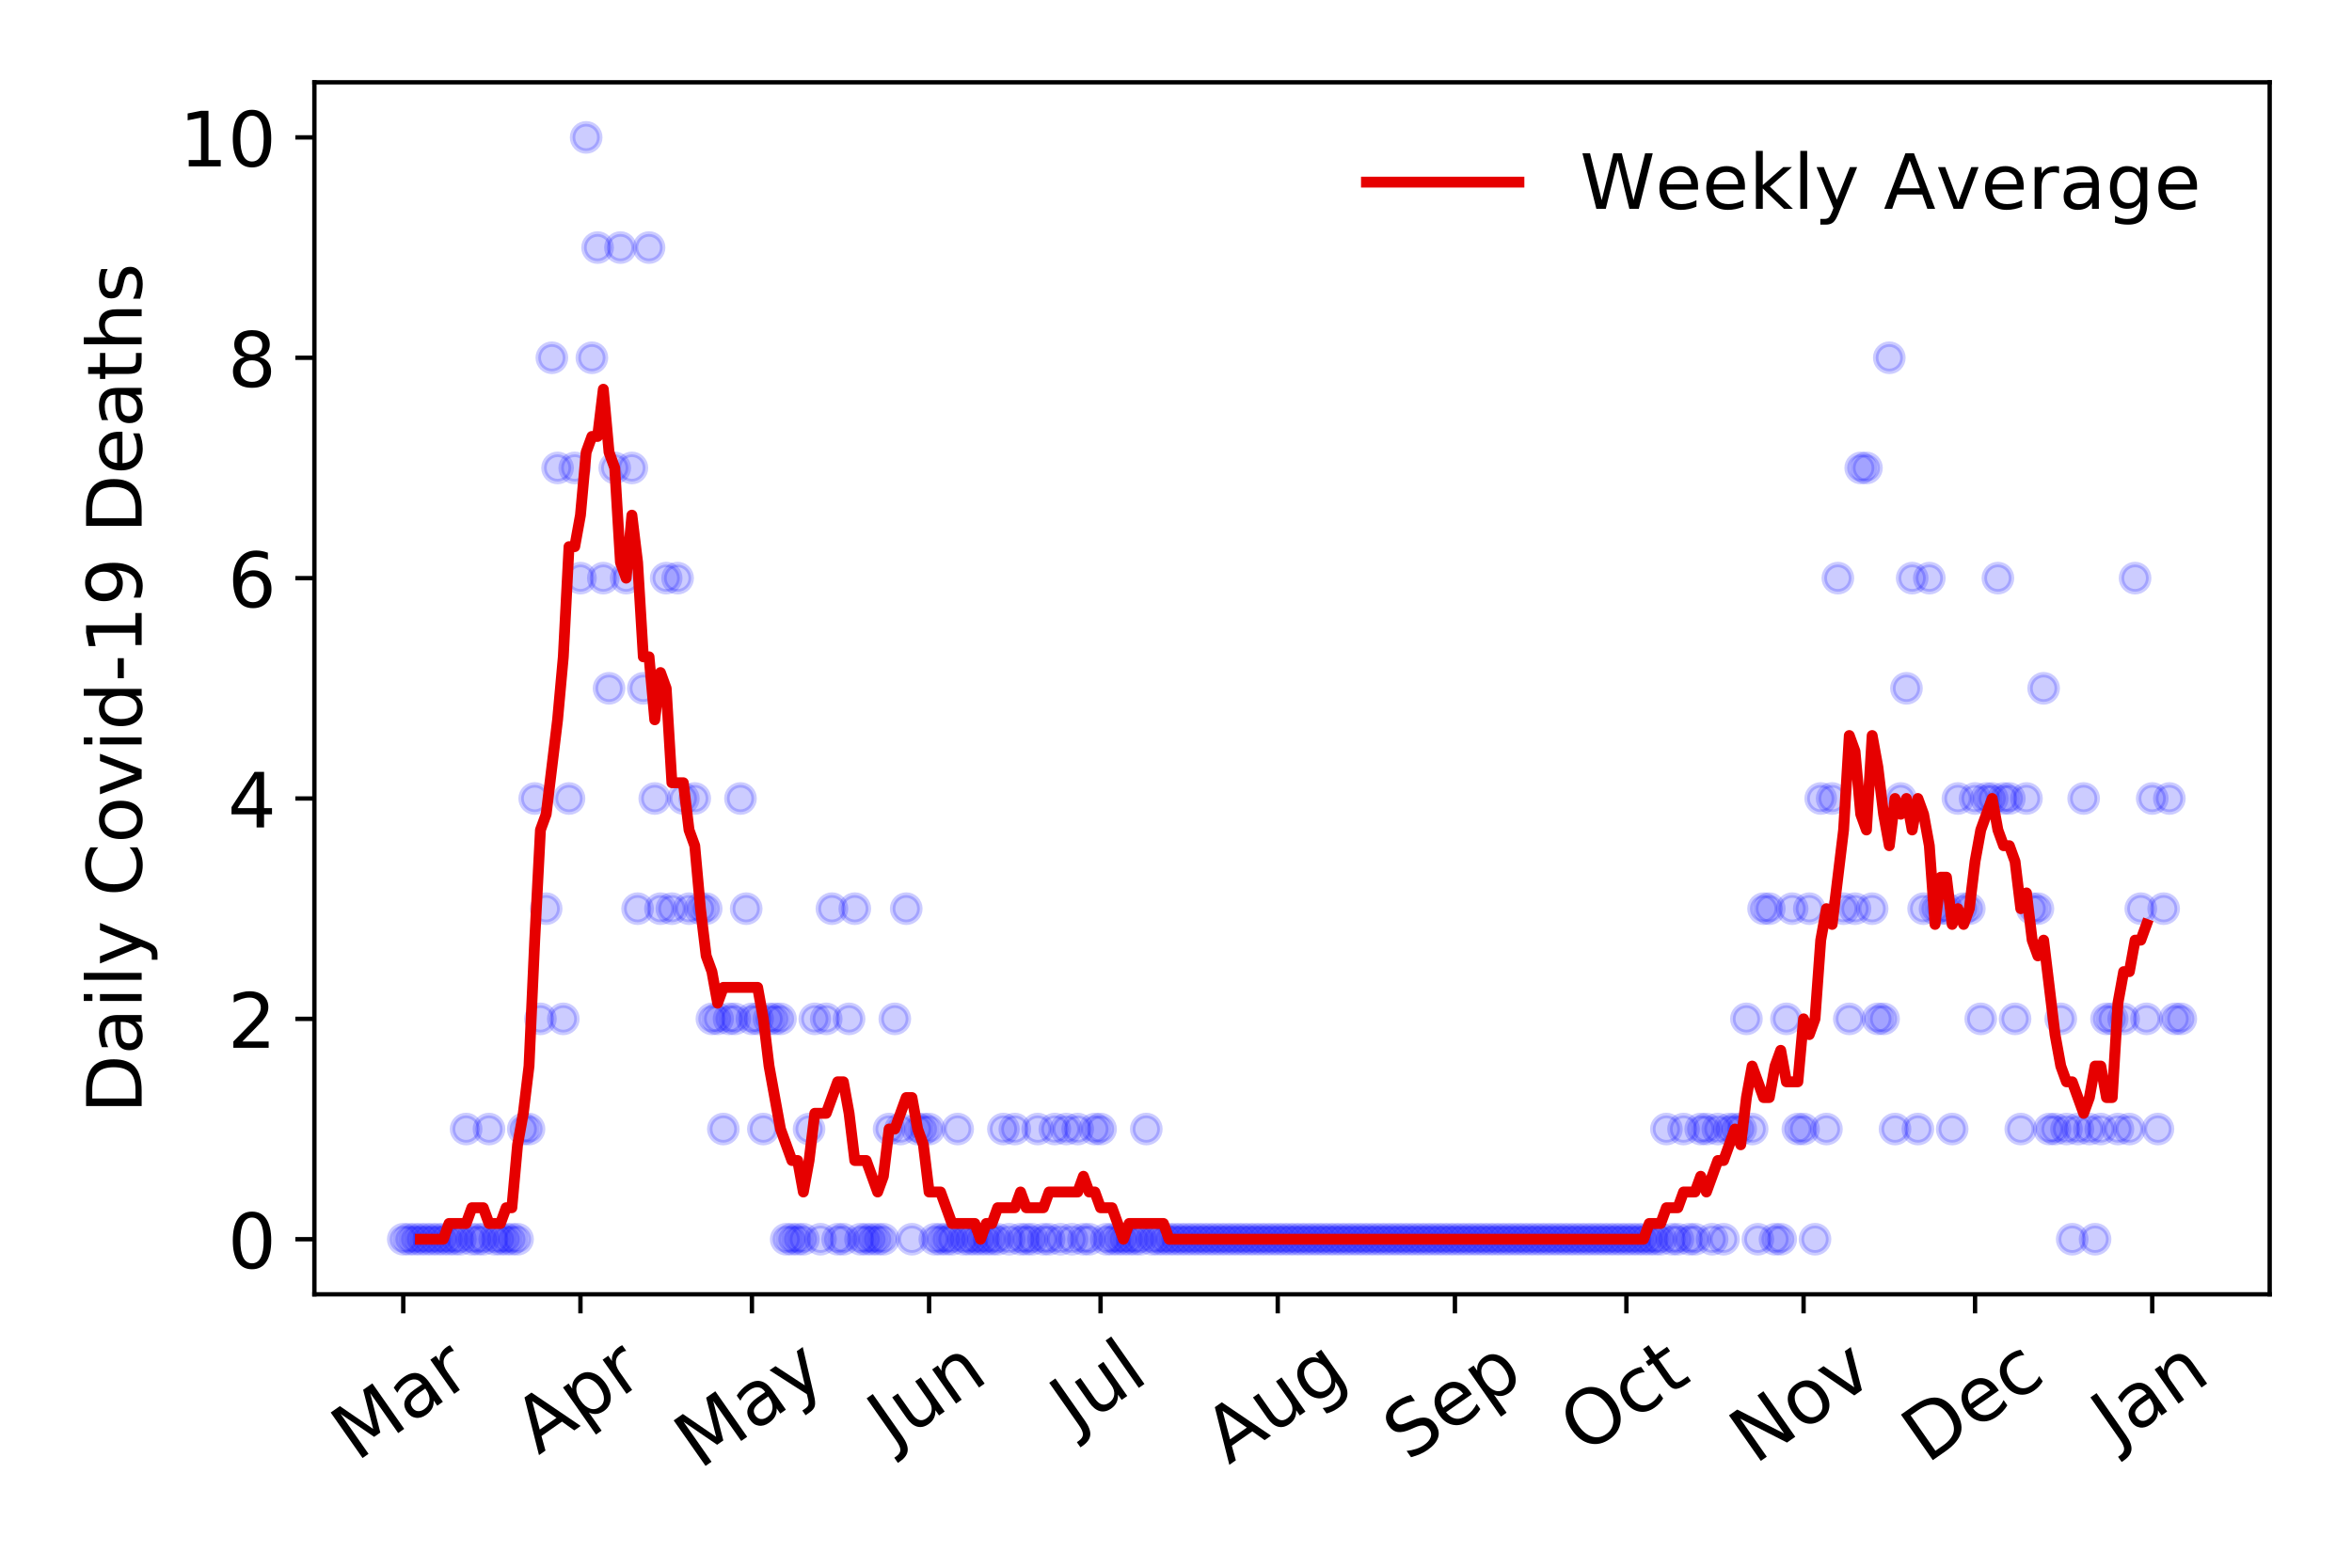 <?xml version="1.0" encoding="utf-8" standalone="no"?>
<!DOCTYPE svg PUBLIC "-//W3C//DTD SVG 1.1//EN"
  "http://www.w3.org/Graphics/SVG/1.1/DTD/svg11.dtd">
<!-- Created with matplotlib (https://matplotlib.org/) -->
<svg height="288pt" version="1.1" viewBox="0 0 432 288" width="432pt" xmlns="http://www.w3.org/2000/svg" xmlns:xlink="http://www.w3.org/1999/xlink">
 <defs>
  <style type="text/css">
*{stroke-linecap:butt;stroke-linejoin:round;}
  </style>
 </defs>
 <g id="figure_1">
  <g id="patch_1">
   <path d="M 0 288 
L 432 288 
L 432 0 
L 0 0 
z
" style="fill:#ffffff;"/>
  </g>
  <g id="axes_1">
   <g id="patch_2">
    <path d="M 57.745 237.778 
L 416.88 237.778 
L 416.88 15.12 
L 57.745 15.12 
z
" style="fill:#ffffff;"/>
   </g>
   <g id="matplotlib.axis_1">
    <g id="xtick_1">
     <g id="line2d_1">
      <defs>
       <path d="M 0 0 
L 0 3.5 
" id="m4f48d0ce37" style="stroke:#000000;stroke-width:0.8;"/>
      </defs>
      <g>
       <use style="stroke:#000000;stroke-width:0.8;" x="74.069" xlink:href="#m4f48d0ce37" y="237.778"/>
      </g>
     </g>
     <g id="text_1">
      <!-- Mar -->
      <defs>
       <path d="M 9.812 72.906 
L 24.516 72.906 
L 43.109 23.297 
L 61.812 72.906 
L 76.516 72.906 
L 76.516 0 
L 66.891 0 
L 66.891 64.016 
L 48.094 14.016 
L 38.188 14.016 
L 19.391 64.016 
L 19.391 0 
L 9.812 0 
z
" id="DejaVuSans-77"/>
       <path d="M 34.281 27.484 
Q 23.391 27.484 19.188 25 
Q 14.984 22.516 14.984 16.5 
Q 14.984 11.719 18.141 8.906 
Q 21.297 6.109 26.703 6.109 
Q 34.188 6.109 38.703 11.406 
Q 43.219 16.703 43.219 25.484 
L 43.219 27.484 
z
M 52.203 31.203 
L 52.203 0 
L 43.219 0 
L 43.219 8.297 
Q 40.141 3.328 35.547 0.953 
Q 30.953 -1.422 24.312 -1.422 
Q 15.922 -1.422 10.953 3.297 
Q 6 8.016 6 15.922 
Q 6 25.141 12.172 29.828 
Q 18.359 34.516 30.609 34.516 
L 43.219 34.516 
L 43.219 35.406 
Q 43.219 41.609 39.141 45 
Q 35.062 48.391 27.688 48.391 
Q 23 48.391 18.547 47.266 
Q 14.109 46.141 10.016 43.891 
L 10.016 52.203 
Q 14.938 54.109 19.578 55.047 
Q 24.219 56 28.609 56 
Q 40.484 56 46.344 49.844 
Q 52.203 43.703 52.203 31.203 
z
" id="DejaVuSans-97"/>
       <path d="M 41.109 46.297 
Q 39.594 47.172 37.812 47.578 
Q 36.031 48 33.891 48 
Q 26.266 48 22.188 43.047 
Q 18.109 38.094 18.109 28.812 
L 18.109 0 
L 9.078 0 
L 9.078 54.688 
L 18.109 54.688 
L 18.109 46.188 
Q 20.953 51.172 25.484 53.578 
Q 30.031 56 36.531 56 
Q 37.453 56 38.578 55.875 
Q 39.703 55.766 41.062 55.516 
z
" id="DejaVuSans-114"/>
      </defs>
      <g transform="translate(65.467 268.643)rotate(-35)scale(0.14 -0.14)">
       <use xlink:href="#DejaVuSans-77"/>
       <use x="86.279" xlink:href="#DejaVuSans-97"/>
       <use x="147.559" xlink:href="#DejaVuSans-114"/>
      </g>
     </g>
    </g>
    <g id="xtick_2">
     <g id="line2d_2">
      <g>
       <use style="stroke:#000000;stroke-width:0.8;" x="106.613" xlink:href="#m4f48d0ce37" y="237.778"/>
      </g>
     </g>
     <g id="text_2">
      <!-- Apr -->
      <defs>
       <path d="M 34.188 63.188 
L 20.797 26.906 
L 47.609 26.906 
z
M 28.609 72.906 
L 39.797 72.906 
L 67.578 0 
L 57.328 0 
L 50.688 18.703 
L 17.828 18.703 
L 11.188 0 
L 0.781 0 
z
" id="DejaVuSans-65"/>
       <path d="M 18.109 8.203 
L 18.109 -20.797 
L 9.078 -20.797 
L 9.078 54.688 
L 18.109 54.688 
L 18.109 46.391 
Q 20.953 51.266 25.266 53.625 
Q 29.594 56 35.594 56 
Q 45.562 56 51.781 48.094 
Q 58.016 40.188 58.016 27.297 
Q 58.016 14.406 51.781 6.484 
Q 45.562 -1.422 35.594 -1.422 
Q 29.594 -1.422 25.266 0.953 
Q 20.953 3.328 18.109 8.203 
z
M 48.688 27.297 
Q 48.688 37.203 44.609 42.844 
Q 40.531 48.484 33.406 48.484 
Q 26.266 48.484 22.188 42.844 
Q 18.109 37.203 18.109 27.297 
Q 18.109 17.391 22.188 11.75 
Q 26.266 6.109 33.406 6.109 
Q 40.531 6.109 44.609 11.75 
Q 48.688 17.391 48.688 27.297 
z
" id="DejaVuSans-112"/>
      </defs>
      <g transform="translate(98.909 267.384)rotate(-35)scale(0.14 -0.14)">
       <use xlink:href="#DejaVuSans-65"/>
       <use x="68.408" xlink:href="#DejaVuSans-112"/>
       <use x="131.885" xlink:href="#DejaVuSans-114"/>
      </g>
     </g>
    </g>
    <g id="xtick_3">
     <g id="line2d_3">
      <g>
       <use style="stroke:#000000;stroke-width:0.8;" x="138.107" xlink:href="#m4f48d0ce37" y="237.778"/>
      </g>
     </g>
     <g id="text_3">
      <!-- May -->
      <defs>
       <path d="M 32.172 -5.078 
Q 28.375 -14.844 24.75 -17.812 
Q 21.141 -20.797 15.094 -20.797 
L 7.906 -20.797 
L 7.906 -13.281 
L 13.188 -13.281 
Q 16.891 -13.281 18.938 -11.516 
Q 21 -9.766 23.484 -3.219 
L 25.094 0.875 
L 2.984 54.688 
L 12.5 54.688 
L 29.594 11.922 
L 46.688 54.688 
L 56.203 54.688 
z
" id="DejaVuSans-121"/>
      </defs>
      <g transform="translate(128.467 270.094)rotate(-35)scale(0.14 -0.14)">
       <use xlink:href="#DejaVuSans-77"/>
       <use x="86.279" xlink:href="#DejaVuSans-97"/>
       <use x="147.559" xlink:href="#DejaVuSans-121"/>
      </g>
     </g>
    </g>
    <g id="xtick_4">
     <g id="line2d_4">
      <g>
       <use style="stroke:#000000;stroke-width:0.8;" x="170.65" xlink:href="#m4f48d0ce37" y="237.778"/>
      </g>
     </g>
     <g id="text_4">
      <!-- Jun -->
      <defs>
       <path d="M 9.812 72.906 
L 19.672 72.906 
L 19.672 5.078 
Q 19.672 -8.109 14.672 -14.062 
Q 9.672 -20.016 -1.422 -20.016 
L -5.172 -20.016 
L -5.172 -11.719 
L -2.094 -11.719 
Q 4.438 -11.719 7.125 -8.047 
Q 9.812 -4.391 9.812 5.078 
z
" id="DejaVuSans-74"/>
       <path d="M 8.5 21.578 
L 8.5 54.688 
L 17.484 54.688 
L 17.484 21.922 
Q 17.484 14.156 20.5 10.266 
Q 23.531 6.391 29.594 6.391 
Q 36.859 6.391 41.078 11.031 
Q 45.312 15.672 45.312 23.688 
L 45.312 54.688 
L 54.297 54.688 
L 54.297 0 
L 45.312 0 
L 45.312 8.406 
Q 42.047 3.422 37.719 1 
Q 33.406 -1.422 27.688 -1.422 
Q 18.266 -1.422 13.375 4.438 
Q 8.5 10.297 8.5 21.578 
z
M 31.109 56 
z
" id="DejaVuSans-117"/>
       <path d="M 54.891 33.016 
L 54.891 0 
L 45.906 0 
L 45.906 32.719 
Q 45.906 40.484 42.875 44.328 
Q 39.844 48.188 33.797 48.188 
Q 26.516 48.188 22.312 43.547 
Q 18.109 38.922 18.109 30.906 
L 18.109 0 
L 9.078 0 
L 9.078 54.688 
L 18.109 54.688 
L 18.109 46.188 
Q 21.344 51.125 25.703 53.562 
Q 30.078 56 35.797 56 
Q 45.219 56 50.047 50.172 
Q 54.891 44.344 54.891 33.016 
z
" id="DejaVuSans-110"/>
      </defs>
      <g transform="translate(163.907 266.039)rotate(-35)scale(0.14 -0.14)">
       <use xlink:href="#DejaVuSans-74"/>
       <use x="29.492" xlink:href="#DejaVuSans-117"/>
       <use x="92.871" xlink:href="#DejaVuSans-110"/>
      </g>
     </g>
    </g>
    <g id="xtick_5">
     <g id="line2d_5">
      <g>
       <use style="stroke:#000000;stroke-width:0.8;" x="202.144" xlink:href="#m4f48d0ce37" y="237.778"/>
      </g>
     </g>
     <g id="text_5">
      <!-- Jul -->
      <defs>
       <path d="M 9.422 75.984 
L 18.406 75.984 
L 18.406 0 
L 9.422 0 
z
" id="DejaVuSans-108"/>
      </defs>
      <g transform="translate(197.442 263.181)rotate(-35)scale(0.14 -0.14)">
       <use xlink:href="#DejaVuSans-74"/>
       <use x="29.492" xlink:href="#DejaVuSans-117"/>
       <use x="92.871" xlink:href="#DejaVuSans-108"/>
      </g>
     </g>
    </g>
    <g id="xtick_6">
     <g id="line2d_6">
      <g>
       <use style="stroke:#000000;stroke-width:0.8;" x="234.688" xlink:href="#m4f48d0ce37" y="237.778"/>
      </g>
     </g>
     <g id="text_6">
      <!-- Aug -->
      <defs>
       <path d="M 45.406 27.984 
Q 45.406 37.75 41.375 43.109 
Q 37.359 48.484 30.078 48.484 
Q 22.859 48.484 18.828 43.109 
Q 14.797 37.75 14.797 27.984 
Q 14.797 18.266 18.828 12.891 
Q 22.859 7.516 30.078 7.516 
Q 37.359 7.516 41.375 12.891 
Q 45.406 18.266 45.406 27.984 
z
M 54.391 6.781 
Q 54.391 -7.172 48.188 -13.984 
Q 42 -20.797 29.203 -20.797 
Q 24.469 -20.797 20.266 -20.094 
Q 16.062 -19.391 12.109 -17.922 
L 12.109 -9.188 
Q 16.062 -11.328 19.922 -12.344 
Q 23.781 -13.375 27.781 -13.375 
Q 36.625 -13.375 41.016 -8.766 
Q 45.406 -4.156 45.406 5.172 
L 45.406 9.625 
Q 42.625 4.781 38.281 2.391 
Q 33.938 0 27.875 0 
Q 17.828 0 11.672 7.656 
Q 5.516 15.328 5.516 27.984 
Q 5.516 40.672 11.672 48.328 
Q 17.828 56 27.875 56 
Q 33.938 56 38.281 53.609 
Q 42.625 51.219 45.406 46.391 
L 45.406 54.688 
L 54.391 54.688 
z
" id="DejaVuSans-103"/>
      </defs>
      <g transform="translate(225.707 269.172)rotate(-35)scale(0.14 -0.14)">
       <use xlink:href="#DejaVuSans-65"/>
       <use x="68.408" xlink:href="#DejaVuSans-117"/>
       <use x="131.787" xlink:href="#DejaVuSans-103"/>
      </g>
     </g>
    </g>
    <g id="xtick_7">
     <g id="line2d_7">
      <g>
       <use style="stroke:#000000;stroke-width:0.8;" x="267.232" xlink:href="#m4f48d0ce37" y="237.778"/>
      </g>
     </g>
     <g id="text_7">
      <!-- Sep -->
      <defs>
       <path d="M 53.516 70.516 
L 53.516 60.891 
Q 47.906 63.578 42.922 64.891 
Q 37.938 66.219 33.297 66.219 
Q 25.25 66.219 20.875 63.094 
Q 16.5 59.969 16.5 54.203 
Q 16.5 49.359 19.406 46.891 
Q 22.312 44.438 30.422 42.922 
L 36.375 41.703 
Q 47.406 39.594 52.656 34.297 
Q 57.906 29 57.906 20.125 
Q 57.906 9.516 50.797 4.047 
Q 43.703 -1.422 29.984 -1.422 
Q 24.812 -1.422 18.969 -0.25 
Q 13.141 0.922 6.891 3.219 
L 6.891 13.375 
Q 12.891 10.016 18.656 8.297 
Q 24.422 6.594 29.984 6.594 
Q 38.422 6.594 43.016 9.906 
Q 47.609 13.234 47.609 19.391 
Q 47.609 24.75 44.312 27.781 
Q 41.016 30.812 33.5 32.328 
L 27.484 33.5 
Q 16.453 35.688 11.516 40.375 
Q 6.594 45.062 6.594 53.422 
Q 6.594 63.094 13.406 68.656 
Q 20.219 74.219 32.172 74.219 
Q 37.312 74.219 42.625 73.281 
Q 47.953 72.359 53.516 70.516 
z
" id="DejaVuSans-83"/>
       <path d="M 56.203 29.594 
L 56.203 25.203 
L 14.891 25.203 
Q 15.484 15.922 20.484 11.062 
Q 25.484 6.203 34.422 6.203 
Q 39.594 6.203 44.453 7.469 
Q 49.312 8.734 54.109 11.281 
L 54.109 2.781 
Q 49.266 0.734 44.188 -0.344 
Q 39.109 -1.422 33.891 -1.422 
Q 20.797 -1.422 13.156 6.188 
Q 5.516 13.812 5.516 26.812 
Q 5.516 40.234 12.766 48.109 
Q 20.016 56 32.328 56 
Q 43.359 56 49.781 48.891 
Q 56.203 41.797 56.203 29.594 
z
M 47.219 32.234 
Q 47.125 39.594 43.094 43.984 
Q 39.062 48.391 32.422 48.391 
Q 24.906 48.391 20.391 44.141 
Q 15.875 39.891 15.188 32.172 
z
" id="DejaVuSans-101"/>
      </defs>
      <g transform="translate(258.639 268.629)rotate(-35)scale(0.14 -0.14)">
       <use xlink:href="#DejaVuSans-83"/>
       <use x="63.477" xlink:href="#DejaVuSans-101"/>
       <use x="125" xlink:href="#DejaVuSans-112"/>
      </g>
     </g>
    </g>
    <g id="xtick_8">
     <g id="line2d_8">
      <g>
       <use style="stroke:#000000;stroke-width:0.8;" x="298.726" xlink:href="#m4f48d0ce37" y="237.778"/>
      </g>
     </g>
     <g id="text_8">
      <!-- Oct -->
      <defs>
       <path d="M 39.406 66.219 
Q 28.656 66.219 22.328 58.203 
Q 16.016 50.203 16.016 36.375 
Q 16.016 22.609 22.328 14.594 
Q 28.656 6.594 39.406 6.594 
Q 50.141 6.594 56.422 14.594 
Q 62.703 22.609 62.703 36.375 
Q 62.703 50.203 56.422 58.203 
Q 50.141 66.219 39.406 66.219 
z
M 39.406 74.219 
Q 54.734 74.219 63.906 63.938 
Q 73.094 53.656 73.094 36.375 
Q 73.094 19.141 63.906 8.859 
Q 54.734 -1.422 39.406 -1.422 
Q 24.031 -1.422 14.812 8.828 
Q 5.609 19.094 5.609 36.375 
Q 5.609 53.656 14.812 63.938 
Q 24.031 74.219 39.406 74.219 
z
" id="DejaVuSans-79"/>
       <path d="M 48.781 52.594 
L 48.781 44.188 
Q 44.969 46.297 41.141 47.344 
Q 37.312 48.391 33.406 48.391 
Q 24.656 48.391 19.812 42.844 
Q 14.984 37.312 14.984 27.297 
Q 14.984 17.281 19.812 11.734 
Q 24.656 6.203 33.406 6.203 
Q 37.312 6.203 41.141 7.25 
Q 44.969 8.297 48.781 10.406 
L 48.781 2.094 
Q 45.016 0.344 40.984 -0.531 
Q 36.969 -1.422 32.422 -1.422 
Q 20.062 -1.422 12.781 6.344 
Q 5.516 14.109 5.516 27.297 
Q 5.516 40.672 12.859 48.328 
Q 20.219 56 33.016 56 
Q 37.156 56 41.109 55.141 
Q 45.062 54.297 48.781 52.594 
z
" id="DejaVuSans-99"/>
       <path d="M 18.312 70.219 
L 18.312 54.688 
L 36.812 54.688 
L 36.812 47.703 
L 18.312 47.703 
L 18.312 18.016 
Q 18.312 11.328 20.141 9.422 
Q 21.969 7.516 27.594 7.516 
L 36.812 7.516 
L 36.812 0 
L 27.594 0 
Q 17.188 0 13.234 3.875 
Q 9.281 7.766 9.281 18.016 
L 9.281 47.703 
L 2.688 47.703 
L 2.688 54.688 
L 9.281 54.688 
L 9.281 70.219 
z
" id="DejaVuSans-116"/>
      </defs>
      <g transform="translate(291.027 267.377)rotate(-35)scale(0.14 -0.14)">
       <use xlink:href="#DejaVuSans-79"/>
       <use x="78.711" xlink:href="#DejaVuSans-99"/>
       <use x="133.691" xlink:href="#DejaVuSans-116"/>
      </g>
     </g>
    </g>
    <g id="xtick_9">
     <g id="line2d_9">
      <g>
       <use style="stroke:#000000;stroke-width:0.8;" x="331.269" xlink:href="#m4f48d0ce37" y="237.778"/>
      </g>
     </g>
     <g id="text_9">
      <!-- Nov -->
      <defs>
       <path d="M 9.812 72.906 
L 23.094 72.906 
L 55.422 11.922 
L 55.422 72.906 
L 64.984 72.906 
L 64.984 0 
L 51.703 0 
L 19.391 60.984 
L 19.391 0 
L 9.812 0 
z
" id="DejaVuSans-78"/>
       <path d="M 30.609 48.391 
Q 23.391 48.391 19.188 42.75 
Q 14.984 37.109 14.984 27.297 
Q 14.984 17.484 19.156 11.844 
Q 23.344 6.203 30.609 6.203 
Q 37.797 6.203 41.984 11.859 
Q 46.188 17.531 46.188 27.297 
Q 46.188 37.016 41.984 42.703 
Q 37.797 48.391 30.609 48.391 
z
M 30.609 56 
Q 42.328 56 49.016 48.375 
Q 55.719 40.766 55.719 27.297 
Q 55.719 13.875 49.016 6.219 
Q 42.328 -1.422 30.609 -1.422 
Q 18.844 -1.422 12.172 6.219 
Q 5.516 13.875 5.516 27.297 
Q 5.516 40.766 12.172 48.375 
Q 18.844 56 30.609 56 
z
" id="DejaVuSans-111"/>
       <path d="M 2.984 54.688 
L 12.5 54.688 
L 29.594 8.797 
L 46.688 54.688 
L 56.203 54.688 
L 35.688 0 
L 23.484 0 
z
" id="DejaVuSans-118"/>
      </defs>
      <g transform="translate(322.293 269.166)rotate(-35)scale(0.14 -0.14)">
       <use xlink:href="#DejaVuSans-78"/>
       <use x="74.805" xlink:href="#DejaVuSans-111"/>
       <use x="135.986" xlink:href="#DejaVuSans-118"/>
      </g>
     </g>
    </g>
    <g id="xtick_10">
     <g id="line2d_10">
      <g>
       <use style="stroke:#000000;stroke-width:0.8;" x="362.763" xlink:href="#m4f48d0ce37" y="237.778"/>
      </g>
     </g>
     <g id="text_10">
      <!-- Dec -->
      <defs>
       <path d="M 19.672 64.797 
L 19.672 8.109 
L 31.594 8.109 
Q 46.688 8.109 53.688 14.938 
Q 60.688 21.781 60.688 36.531 
Q 60.688 51.172 53.688 57.984 
Q 46.688 64.797 31.594 64.797 
z
M 9.812 72.906 
L 30.078 72.906 
Q 51.266 72.906 61.172 64.094 
Q 71.094 55.281 71.094 36.531 
Q 71.094 17.672 61.125 8.828 
Q 51.172 0 30.078 0 
L 9.812 0 
z
" id="DejaVuSans-68"/>
      </defs>
      <g transform="translate(353.883 269.032)rotate(-35)scale(0.14 -0.14)">
       <use xlink:href="#DejaVuSans-68"/>
       <use x="77.002" xlink:href="#DejaVuSans-101"/>
       <use x="138.525" xlink:href="#DejaVuSans-99"/>
      </g>
     </g>
    </g>
    <g id="xtick_11">
     <g id="line2d_11">
      <g>
       <use style="stroke:#000000;stroke-width:0.8;" x="395.307" xlink:href="#m4f48d0ce37" y="237.778"/>
      </g>
     </g>
     <g id="text_11">
      <!-- Jan -->
      <g transform="translate(388.683 265.871)rotate(-35)scale(0.14 -0.14)">
       <use xlink:href="#DejaVuSans-74"/>
       <use x="29.492" xlink:href="#DejaVuSans-97"/>
       <use x="90.771" xlink:href="#DejaVuSans-110"/>
      </g>
     </g>
    </g>
   </g>
   <g id="matplotlib.axis_2">
    <g id="ytick_1">
     <g id="line2d_12">
      <defs>
       <path d="M 0 0 
L -3.5 0 
" id="me236d682f1" style="stroke:#000000;stroke-width:0.8;"/>
      </defs>
      <g>
       <use style="stroke:#000000;stroke-width:0.8;" x="57.745" xlink:href="#me236d682f1" y="227.657"/>
      </g>
     </g>
     <g id="text_12">
      <!-- 0 -->
      <defs>
       <path d="M 31.781 66.406 
Q 24.172 66.406 20.328 58.906 
Q 16.5 51.422 16.5 36.375 
Q 16.5 21.391 20.328 13.891 
Q 24.172 6.391 31.781 6.391 
Q 39.453 6.391 43.281 13.891 
Q 47.125 21.391 47.125 36.375 
Q 47.125 51.422 43.281 58.906 
Q 39.453 66.406 31.781 66.406 
z
M 31.781 74.219 
Q 44.047 74.219 50.516 64.516 
Q 56.984 54.828 56.984 36.375 
Q 56.984 17.969 50.516 8.266 
Q 44.047 -1.422 31.781 -1.422 
Q 19.531 -1.422 13.062 8.266 
Q 6.594 17.969 6.594 36.375 
Q 6.594 54.828 13.062 64.516 
Q 19.531 74.219 31.781 74.219 
z
" id="DejaVuSans-48"/>
      </defs>
      <g transform="translate(41.837 232.976)scale(0.14 -0.14)">
       <use xlink:href="#DejaVuSans-48"/>
      </g>
     </g>
    </g>
    <g id="ytick_2">
     <g id="line2d_13">
      <g>
       <use style="stroke:#000000;stroke-width:0.8;" x="57.745" xlink:href="#me236d682f1" y="187.174"/>
      </g>
     </g>
     <g id="text_13">
      <!-- 2 -->
      <defs>
       <path d="M 19.188 8.297 
L 53.609 8.297 
L 53.609 0 
L 7.328 0 
L 7.328 8.297 
Q 12.938 14.109 22.625 23.891 
Q 32.328 33.688 34.812 36.531 
Q 39.547 41.844 41.422 45.531 
Q 43.312 49.219 43.312 52.781 
Q 43.312 58.594 39.234 62.25 
Q 35.156 65.922 28.609 65.922 
Q 23.969 65.922 18.812 64.312 
Q 13.672 62.703 7.812 59.422 
L 7.812 69.391 
Q 13.766 71.781 18.938 73 
Q 24.125 74.219 28.422 74.219 
Q 39.75 74.219 46.484 68.547 
Q 53.219 62.891 53.219 53.422 
Q 53.219 48.922 51.531 44.891 
Q 49.859 40.875 45.406 35.406 
Q 44.188 33.984 37.641 27.219 
Q 31.109 20.453 19.188 8.297 
z
" id="DejaVuSans-50"/>
      </defs>
      <g transform="translate(41.837 192.493)scale(0.14 -0.14)">
       <use xlink:href="#DejaVuSans-50"/>
      </g>
     </g>
    </g>
    <g id="ytick_3">
     <g id="line2d_14">
      <g>
       <use style="stroke:#000000;stroke-width:0.8;" x="57.745" xlink:href="#me236d682f1" y="146.691"/>
      </g>
     </g>
     <g id="text_14">
      <!-- 4 -->
      <defs>
       <path d="M 37.797 64.312 
L 12.891 25.391 
L 37.797 25.391 
z
M 35.203 72.906 
L 47.609 72.906 
L 47.609 25.391 
L 58.016 25.391 
L 58.016 17.188 
L 47.609 17.188 
L 47.609 0 
L 37.797 0 
L 37.797 17.188 
L 4.891 17.188 
L 4.891 26.703 
z
" id="DejaVuSans-52"/>
      </defs>
      <g transform="translate(41.837 152.01)scale(0.14 -0.14)">
       <use xlink:href="#DejaVuSans-52"/>
      </g>
     </g>
    </g>
    <g id="ytick_4">
     <g id="line2d_15">
      <g>
       <use style="stroke:#000000;stroke-width:0.8;" x="57.745" xlink:href="#me236d682f1" y="106.207"/>
      </g>
     </g>
     <g id="text_15">
      <!-- 6 -->
      <defs>
       <path d="M 33.016 40.375 
Q 26.375 40.375 22.484 35.828 
Q 18.609 31.297 18.609 23.391 
Q 18.609 15.531 22.484 10.953 
Q 26.375 6.391 33.016 6.391 
Q 39.656 6.391 43.531 10.953 
Q 47.406 15.531 47.406 23.391 
Q 47.406 31.297 43.531 35.828 
Q 39.656 40.375 33.016 40.375 
z
M 52.594 71.297 
L 52.594 62.312 
Q 48.875 64.062 45.094 64.984 
Q 41.312 65.922 37.594 65.922 
Q 27.828 65.922 22.672 59.328 
Q 17.531 52.734 16.797 39.406 
Q 19.672 43.656 24.016 45.922 
Q 28.375 48.188 33.594 48.188 
Q 44.578 48.188 50.953 41.516 
Q 57.328 34.859 57.328 23.391 
Q 57.328 12.156 50.688 5.359 
Q 44.047 -1.422 33.016 -1.422 
Q 20.359 -1.422 13.672 8.266 
Q 6.984 17.969 6.984 36.375 
Q 6.984 53.656 15.188 63.938 
Q 23.391 74.219 37.203 74.219 
Q 40.922 74.219 44.703 73.484 
Q 48.484 72.75 52.594 71.297 
z
" id="DejaVuSans-54"/>
      </defs>
      <g transform="translate(41.837 111.526)scale(0.14 -0.14)">
       <use xlink:href="#DejaVuSans-54"/>
      </g>
     </g>
    </g>
    <g id="ytick_5">
     <g id="line2d_16">
      <g>
       <use style="stroke:#000000;stroke-width:0.8;" x="57.745" xlink:href="#me236d682f1" y="65.724"/>
      </g>
     </g>
     <g id="text_16">
      <!-- 8 -->
      <defs>
       <path d="M 31.781 34.625 
Q 24.75 34.625 20.719 30.859 
Q 16.703 27.094 16.703 20.516 
Q 16.703 13.922 20.719 10.156 
Q 24.75 6.391 31.781 6.391 
Q 38.812 6.391 42.859 10.172 
Q 46.922 13.969 46.922 20.516 
Q 46.922 27.094 42.891 30.859 
Q 38.875 34.625 31.781 34.625 
z
M 21.922 38.812 
Q 15.578 40.375 12.031 44.719 
Q 8.5 49.078 8.5 55.328 
Q 8.5 64.062 14.719 69.141 
Q 20.953 74.219 31.781 74.219 
Q 42.672 74.219 48.875 69.141 
Q 55.078 64.062 55.078 55.328 
Q 55.078 49.078 51.531 44.719 
Q 48 40.375 41.703 38.812 
Q 48.828 37.156 52.797 32.312 
Q 56.781 27.484 56.781 20.516 
Q 56.781 9.906 50.312 4.234 
Q 43.844 -1.422 31.781 -1.422 
Q 19.734 -1.422 13.25 4.234 
Q 6.781 9.906 6.781 20.516 
Q 6.781 27.484 10.781 32.312 
Q 14.797 37.156 21.922 38.812 
z
M 18.312 54.391 
Q 18.312 48.734 21.844 45.562 
Q 25.391 42.391 31.781 42.391 
Q 38.141 42.391 41.719 45.562 
Q 45.312 48.734 45.312 54.391 
Q 45.312 60.062 41.719 63.234 
Q 38.141 66.406 31.781 66.406 
Q 25.391 66.406 21.844 63.234 
Q 18.312 60.062 18.312 54.391 
z
" id="DejaVuSans-56"/>
      </defs>
      <g transform="translate(41.837 71.043)scale(0.14 -0.14)">
       <use xlink:href="#DejaVuSans-56"/>
      </g>
     </g>
    </g>
    <g id="ytick_6">
     <g id="line2d_17">
      <g>
       <use style="stroke:#000000;stroke-width:0.8;" x="57.745" xlink:href="#me236d682f1" y="25.241"/>
      </g>
     </g>
     <g id="text_17">
      <!-- 10 -->
      <defs>
       <path d="M 12.406 8.297 
L 28.516 8.297 
L 28.516 63.922 
L 10.984 60.406 
L 10.984 69.391 
L 28.422 72.906 
L 38.281 72.906 
L 38.281 8.297 
L 54.391 8.297 
L 54.391 0 
L 12.406 0 
z
" id="DejaVuSans-49"/>
      </defs>
      <g transform="translate(32.93 30.56)scale(0.14 -0.14)">
       <use xlink:href="#DejaVuSans-49"/>
       <use x="63.623" xlink:href="#DejaVuSans-48"/>
      </g>
     </g>
    </g>
    <g id="text_18">
     <!-- Daily Covid-19 Deaths -->
     <defs>
      <path d="M 9.422 54.688 
L 18.406 54.688 
L 18.406 0 
L 9.422 0 
z
M 9.422 75.984 
L 18.406 75.984 
L 18.406 64.594 
L 9.422 64.594 
z
" id="DejaVuSans-105"/>
      <path id="DejaVuSans-32"/>
      <path d="M 64.406 67.281 
L 64.406 56.891 
Q 59.422 61.531 53.781 63.812 
Q 48.141 66.109 41.797 66.109 
Q 29.297 66.109 22.656 58.469 
Q 16.016 50.828 16.016 36.375 
Q 16.016 21.969 22.656 14.328 
Q 29.297 6.688 41.797 6.688 
Q 48.141 6.688 53.781 8.984 
Q 59.422 11.281 64.406 15.922 
L 64.406 5.609 
Q 59.234 2.094 53.438 0.328 
Q 47.656 -1.422 41.219 -1.422 
Q 24.656 -1.422 15.125 8.703 
Q 5.609 18.844 5.609 36.375 
Q 5.609 53.953 15.125 64.078 
Q 24.656 74.219 41.219 74.219 
Q 47.75 74.219 53.531 72.484 
Q 59.328 70.75 64.406 67.281 
z
" id="DejaVuSans-67"/>
      <path d="M 45.406 46.391 
L 45.406 75.984 
L 54.391 75.984 
L 54.391 0 
L 45.406 0 
L 45.406 8.203 
Q 42.578 3.328 38.25 0.953 
Q 33.938 -1.422 27.875 -1.422 
Q 17.969 -1.422 11.734 6.484 
Q 5.516 14.406 5.516 27.297 
Q 5.516 40.188 11.734 48.094 
Q 17.969 56 27.875 56 
Q 33.938 56 38.25 53.625 
Q 42.578 51.266 45.406 46.391 
z
M 14.797 27.297 
Q 14.797 17.391 18.875 11.75 
Q 22.953 6.109 30.078 6.109 
Q 37.203 6.109 41.297 11.75 
Q 45.406 17.391 45.406 27.297 
Q 45.406 37.203 41.297 42.844 
Q 37.203 48.484 30.078 48.484 
Q 22.953 48.484 18.875 42.844 
Q 14.797 37.203 14.797 27.297 
z
" id="DejaVuSans-100"/>
      <path d="M 4.891 31.391 
L 31.203 31.391 
L 31.203 23.391 
L 4.891 23.391 
z
" id="DejaVuSans-45"/>
      <path d="M 10.984 1.516 
L 10.984 10.5 
Q 14.703 8.734 18.5 7.812 
Q 22.312 6.891 25.984 6.891 
Q 35.75 6.891 40.891 13.453 
Q 46.047 20.016 46.781 33.406 
Q 43.953 29.203 39.594 26.953 
Q 35.25 24.703 29.984 24.703 
Q 19.047 24.703 12.672 31.312 
Q 6.297 37.938 6.297 49.422 
Q 6.297 60.641 12.938 67.422 
Q 19.578 74.219 30.609 74.219 
Q 43.266 74.219 49.922 64.516 
Q 56.594 54.828 56.594 36.375 
Q 56.594 19.141 48.406 8.859 
Q 40.234 -1.422 26.422 -1.422 
Q 22.703 -1.422 18.891 -0.688 
Q 15.094 0.047 10.984 1.516 
z
M 30.609 32.422 
Q 37.25 32.422 41.125 36.953 
Q 45.016 41.5 45.016 49.422 
Q 45.016 57.281 41.125 61.844 
Q 37.25 66.406 30.609 66.406 
Q 23.969 66.406 20.094 61.844 
Q 16.219 57.281 16.219 49.422 
Q 16.219 41.5 20.094 36.953 
Q 23.969 32.422 30.609 32.422 
z
" id="DejaVuSans-57"/>
      <path d="M 54.891 33.016 
L 54.891 0 
L 45.906 0 
L 45.906 32.719 
Q 45.906 40.484 42.875 44.328 
Q 39.844 48.188 33.797 48.188 
Q 26.516 48.188 22.312 43.547 
Q 18.109 38.922 18.109 30.906 
L 18.109 0 
L 9.078 0 
L 9.078 75.984 
L 18.109 75.984 
L 18.109 46.188 
Q 21.344 51.125 25.703 53.562 
Q 30.078 56 35.797 56 
Q 45.219 56 50.047 50.172 
Q 54.891 44.344 54.891 33.016 
z
" id="DejaVuSans-104"/>
      <path d="M 44.281 53.078 
L 44.281 44.578 
Q 40.484 46.531 36.375 47.5 
Q 32.281 48.484 27.875 48.484 
Q 21.188 48.484 17.844 46.438 
Q 14.5 44.391 14.5 40.281 
Q 14.5 37.156 16.891 35.375 
Q 19.281 33.594 26.516 31.984 
L 29.594 31.297 
Q 39.156 29.25 43.188 25.516 
Q 47.219 21.781 47.219 15.094 
Q 47.219 7.469 41.188 3.016 
Q 35.156 -1.422 24.609 -1.422 
Q 20.219 -1.422 15.453 -0.562 
Q 10.688 0.297 5.422 2 
L 5.422 11.281 
Q 10.406 8.688 15.234 7.391 
Q 20.062 6.109 24.812 6.109 
Q 31.156 6.109 34.562 8.281 
Q 37.984 10.453 37.984 14.406 
Q 37.984 18.062 35.516 20.016 
Q 33.062 21.969 24.703 23.781 
L 21.578 24.516 
Q 13.234 26.266 9.516 29.906 
Q 5.812 33.547 5.812 39.891 
Q 5.812 47.609 11.281 51.797 
Q 16.75 56 26.812 56 
Q 31.781 56 36.172 55.266 
Q 40.578 54.547 44.281 53.078 
z
" id="DejaVuSans-115"/>
     </defs>
     <g transform="translate(26.018 204.56)rotate(-90)scale(0.14 -0.14)">
      <use xlink:href="#DejaVuSans-68"/>
      <use x="77.002" xlink:href="#DejaVuSans-97"/>
      <use x="138.281" xlink:href="#DejaVuSans-105"/>
      <use x="166.064" xlink:href="#DejaVuSans-108"/>
      <use x="193.848" xlink:href="#DejaVuSans-121"/>
      <use x="253.027" xlink:href="#DejaVuSans-32"/>
      <use x="284.814" xlink:href="#DejaVuSans-67"/>
      <use x="354.639" xlink:href="#DejaVuSans-111"/>
      <use x="415.82" xlink:href="#DejaVuSans-118"/>
      <use x="475" xlink:href="#DejaVuSans-105"/>
      <use x="502.783" xlink:href="#DejaVuSans-100"/>
      <use x="566.26" xlink:href="#DejaVuSans-45"/>
      <use x="602.344" xlink:href="#DejaVuSans-49"/>
      <use x="665.967" xlink:href="#DejaVuSans-57"/>
      <use x="729.59" xlink:href="#DejaVuSans-32"/>
      <use x="761.377" xlink:href="#DejaVuSans-68"/>
      <use x="838.379" xlink:href="#DejaVuSans-101"/>
      <use x="899.902" xlink:href="#DejaVuSans-97"/>
      <use x="961.182" xlink:href="#DejaVuSans-116"/>
      <use x="1000.391" xlink:href="#DejaVuSans-104"/>
      <use x="1063.77" xlink:href="#DejaVuSans-115"/>
     </g>
    </g>
   </g>
   <g id="line2d_18">
    <defs>
     <path d="M 0 2.5 
C 0.663 2.5 1.299 2.237 1.768 1.768 
C 2.237 1.299 2.5 0.663 2.5 0 
C 2.5 -0.663 2.237 -1.299 1.768 -1.768 
C 1.299 -2.237 0.663 -2.5 0 -2.5 
C -0.663 -2.5 -1.299 -2.237 -1.768 -1.768 
C -2.237 -1.299 -2.5 -0.663 -2.5 0 
C -2.5 0.663 -2.237 1.299 -1.768 1.768 
C -1.299 2.237 -0.663 2.5 0 2.5 
z
" id="madae47977f" style="stroke:#0000ff;stroke-opacity:0.2;"/>
    </defs>
    <g clip-path="url(#p46fd062f8a)">
     <use style="fill:#0000ff;fill-opacity:0.2;stroke:#0000ff;stroke-opacity:0.2;" x="74.069" xlink:href="#madae47977f" y="227.657"/>
     <use style="fill:#0000ff;fill-opacity:0.2;stroke:#0000ff;stroke-opacity:0.2;" x="75.119" xlink:href="#madae47977f" y="227.657"/>
     <use style="fill:#0000ff;fill-opacity:0.2;stroke:#0000ff;stroke-opacity:0.2;" x="76.169" xlink:href="#madae47977f" y="227.657"/>
     <use style="fill:#0000ff;fill-opacity:0.2;stroke:#0000ff;stroke-opacity:0.2;" x="77.219" xlink:href="#madae47977f" y="227.657"/>
     <use style="fill:#0000ff;fill-opacity:0.2;stroke:#0000ff;stroke-opacity:0.2;" x="78.269" xlink:href="#madae47977f" y="227.657"/>
     <use style="fill:#0000ff;fill-opacity:0.2;stroke:#0000ff;stroke-opacity:0.2;" x="79.318" xlink:href="#madae47977f" y="227.657"/>
     <use style="fill:#0000ff;fill-opacity:0.2;stroke:#0000ff;stroke-opacity:0.2;" x="80.368" xlink:href="#madae47977f" y="227.657"/>
     <use style="fill:#0000ff;fill-opacity:0.2;stroke:#0000ff;stroke-opacity:0.2;" x="81.418" xlink:href="#madae47977f" y="227.657"/>
     <use style="fill:#0000ff;fill-opacity:0.2;stroke:#0000ff;stroke-opacity:0.2;" x="82.468" xlink:href="#madae47977f" y="227.657"/>
     <use style="fill:#0000ff;fill-opacity:0.2;stroke:#0000ff;stroke-opacity:0.2;" x="83.517" xlink:href="#madae47977f" y="227.657"/>
     <use style="fill:#0000ff;fill-opacity:0.2;stroke:#0000ff;stroke-opacity:0.2;" x="84.567" xlink:href="#madae47977f" y="227.657"/>
     <use style="fill:#0000ff;fill-opacity:0.2;stroke:#0000ff;stroke-opacity:0.2;" x="85.617" xlink:href="#madae47977f" y="207.416"/>
     <use style="fill:#0000ff;fill-opacity:0.2;stroke:#0000ff;stroke-opacity:0.2;" x="86.667" xlink:href="#madae47977f" y="227.657"/>
     <use style="fill:#0000ff;fill-opacity:0.2;stroke:#0000ff;stroke-opacity:0.2;" x="87.717" xlink:href="#madae47977f" y="227.657"/>
     <use style="fill:#0000ff;fill-opacity:0.2;stroke:#0000ff;stroke-opacity:0.2;" x="88.766" xlink:href="#madae47977f" y="227.657"/>
     <use style="fill:#0000ff;fill-opacity:0.2;stroke:#0000ff;stroke-opacity:0.2;" x="89.816" xlink:href="#madae47977f" y="207.416"/>
     <use style="fill:#0000ff;fill-opacity:0.2;stroke:#0000ff;stroke-opacity:0.2;" x="90.866" xlink:href="#madae47977f" y="227.657"/>
     <use style="fill:#0000ff;fill-opacity:0.2;stroke:#0000ff;stroke-opacity:0.2;" x="91.916" xlink:href="#madae47977f" y="227.657"/>
     <use style="fill:#0000ff;fill-opacity:0.2;stroke:#0000ff;stroke-opacity:0.2;" x="92.966" xlink:href="#madae47977f" y="227.657"/>
     <use style="fill:#0000ff;fill-opacity:0.2;stroke:#0000ff;stroke-opacity:0.2;" x="94.015" xlink:href="#madae47977f" y="227.657"/>
     <use style="fill:#0000ff;fill-opacity:0.2;stroke:#0000ff;stroke-opacity:0.2;" x="95.065" xlink:href="#madae47977f" y="227.657"/>
     <use style="fill:#0000ff;fill-opacity:0.2;stroke:#0000ff;stroke-opacity:0.2;" x="96.115" xlink:href="#madae47977f" y="207.416"/>
     <use style="fill:#0000ff;fill-opacity:0.2;stroke:#0000ff;stroke-opacity:0.2;" x="97.165" xlink:href="#madae47977f" y="207.416"/>
     <use style="fill:#0000ff;fill-opacity:0.2;stroke:#0000ff;stroke-opacity:0.2;" x="98.215" xlink:href="#madae47977f" y="146.691"/>
     <use style="fill:#0000ff;fill-opacity:0.2;stroke:#0000ff;stroke-opacity:0.2;" x="99.264" xlink:href="#madae47977f" y="187.174"/>
     <use style="fill:#0000ff;fill-opacity:0.2;stroke:#0000ff;stroke-opacity:0.2;" x="100.314" xlink:href="#madae47977f" y="166.932"/>
     <use style="fill:#0000ff;fill-opacity:0.2;stroke:#0000ff;stroke-opacity:0.2;" x="101.364" xlink:href="#madae47977f" y="65.724"/>
     <use style="fill:#0000ff;fill-opacity:0.2;stroke:#0000ff;stroke-opacity:0.2;" x="102.414" xlink:href="#madae47977f" y="85.966"/>
     <use style="fill:#0000ff;fill-opacity:0.2;stroke:#0000ff;stroke-opacity:0.2;" x="103.464" xlink:href="#madae47977f" y="187.174"/>
     <use style="fill:#0000ff;fill-opacity:0.2;stroke:#0000ff;stroke-opacity:0.2;" x="104.513" xlink:href="#madae47977f" y="146.691"/>
     <use style="fill:#0000ff;fill-opacity:0.2;stroke:#0000ff;stroke-opacity:0.2;" x="105.563" xlink:href="#madae47977f" y="85.966"/>
     <use style="fill:#0000ff;fill-opacity:0.2;stroke:#0000ff;stroke-opacity:0.2;" x="106.613" xlink:href="#madae47977f" y="106.207"/>
     <use style="fill:#0000ff;fill-opacity:0.2;stroke:#0000ff;stroke-opacity:0.2;" x="107.663" xlink:href="#madae47977f" y="25.241"/>
     <use style="fill:#0000ff;fill-opacity:0.2;stroke:#0000ff;stroke-opacity:0.2;" x="108.713" xlink:href="#madae47977f" y="65.724"/>
     <use style="fill:#0000ff;fill-opacity:0.2;stroke:#0000ff;stroke-opacity:0.2;" x="109.762" xlink:href="#madae47977f" y="45.482"/>
     <use style="fill:#0000ff;fill-opacity:0.2;stroke:#0000ff;stroke-opacity:0.2;" x="110.812" xlink:href="#madae47977f" y="106.207"/>
     <use style="fill:#0000ff;fill-opacity:0.2;stroke:#0000ff;stroke-opacity:0.2;" x="111.862" xlink:href="#madae47977f" y="126.449"/>
     <use style="fill:#0000ff;fill-opacity:0.2;stroke:#0000ff;stroke-opacity:0.2;" x="112.912" xlink:href="#madae47977f" y="85.966"/>
     <use style="fill:#0000ff;fill-opacity:0.2;stroke:#0000ff;stroke-opacity:0.2;" x="113.962" xlink:href="#madae47977f" y="45.482"/>
     <use style="fill:#0000ff;fill-opacity:0.2;stroke:#0000ff;stroke-opacity:0.2;" x="115.011" xlink:href="#madae47977f" y="106.207"/>
     <use style="fill:#0000ff;fill-opacity:0.2;stroke:#0000ff;stroke-opacity:0.2;" x="116.061" xlink:href="#madae47977f" y="85.966"/>
     <use style="fill:#0000ff;fill-opacity:0.2;stroke:#0000ff;stroke-opacity:0.2;" x="117.111" xlink:href="#madae47977f" y="166.932"/>
     <use style="fill:#0000ff;fill-opacity:0.2;stroke:#0000ff;stroke-opacity:0.2;" x="118.161" xlink:href="#madae47977f" y="126.449"/>
     <use style="fill:#0000ff;fill-opacity:0.2;stroke:#0000ff;stroke-opacity:0.2;" x="119.211" xlink:href="#madae47977f" y="45.482"/>
     <use style="fill:#0000ff;fill-opacity:0.2;stroke:#0000ff;stroke-opacity:0.2;" x="120.26" xlink:href="#madae47977f" y="146.691"/>
     <use style="fill:#0000ff;fill-opacity:0.2;stroke:#0000ff;stroke-opacity:0.2;" x="121.31" xlink:href="#madae47977f" y="166.932"/>
     <use style="fill:#0000ff;fill-opacity:0.2;stroke:#0000ff;stroke-opacity:0.2;" x="122.36" xlink:href="#madae47977f" y="106.207"/>
     <use style="fill:#0000ff;fill-opacity:0.2;stroke:#0000ff;stroke-opacity:0.2;" x="123.41" xlink:href="#madae47977f" y="166.932"/>
     <use style="fill:#0000ff;fill-opacity:0.2;stroke:#0000ff;stroke-opacity:0.2;" x="124.459" xlink:href="#madae47977f" y="106.207"/>
     <use style="fill:#0000ff;fill-opacity:0.2;stroke:#0000ff;stroke-opacity:0.2;" x="125.509" xlink:href="#madae47977f" y="146.691"/>
     <use style="fill:#0000ff;fill-opacity:0.2;stroke:#0000ff;stroke-opacity:0.2;" x="126.559" xlink:href="#madae47977f" y="166.932"/>
     <use style="fill:#0000ff;fill-opacity:0.2;stroke:#0000ff;stroke-opacity:0.2;" x="127.609" xlink:href="#madae47977f" y="146.691"/>
     <use style="fill:#0000ff;fill-opacity:0.2;stroke:#0000ff;stroke-opacity:0.2;" x="128.659" xlink:href="#madae47977f" y="166.932"/>
     <use style="fill:#0000ff;fill-opacity:0.2;stroke:#0000ff;stroke-opacity:0.2;" x="129.708" xlink:href="#madae47977f" y="166.932"/>
     <use style="fill:#0000ff;fill-opacity:0.2;stroke:#0000ff;stroke-opacity:0.2;" x="130.758" xlink:href="#madae47977f" y="187.174"/>
     <use style="fill:#0000ff;fill-opacity:0.2;stroke:#0000ff;stroke-opacity:0.2;" x="131.808" xlink:href="#madae47977f" y="187.174"/>
     <use style="fill:#0000ff;fill-opacity:0.2;stroke:#0000ff;stroke-opacity:0.2;" x="132.858" xlink:href="#madae47977f" y="207.416"/>
     <use style="fill:#0000ff;fill-opacity:0.2;stroke:#0000ff;stroke-opacity:0.2;" x="133.908" xlink:href="#madae47977f" y="187.174"/>
     <use style="fill:#0000ff;fill-opacity:0.2;stroke:#0000ff;stroke-opacity:0.2;" x="134.957" xlink:href="#madae47977f" y="187.174"/>
     <use style="fill:#0000ff;fill-opacity:0.2;stroke:#0000ff;stroke-opacity:0.2;" x="136.007" xlink:href="#madae47977f" y="146.691"/>
     <use style="fill:#0000ff;fill-opacity:0.2;stroke:#0000ff;stroke-opacity:0.2;" x="137.057" xlink:href="#madae47977f" y="166.932"/>
     <use style="fill:#0000ff;fill-opacity:0.2;stroke:#0000ff;stroke-opacity:0.2;" x="138.107" xlink:href="#madae47977f" y="187.174"/>
     <use style="fill:#0000ff;fill-opacity:0.2;stroke:#0000ff;stroke-opacity:0.2;" x="139.157" xlink:href="#madae47977f" y="187.174"/>
     <use style="fill:#0000ff;fill-opacity:0.2;stroke:#0000ff;stroke-opacity:0.2;" x="140.206" xlink:href="#madae47977f" y="207.416"/>
     <use style="fill:#0000ff;fill-opacity:0.2;stroke:#0000ff;stroke-opacity:0.2;" x="141.256" xlink:href="#madae47977f" y="187.174"/>
     <use style="fill:#0000ff;fill-opacity:0.2;stroke:#0000ff;stroke-opacity:0.2;" x="142.306" xlink:href="#madae47977f" y="187.174"/>
     <use style="fill:#0000ff;fill-opacity:0.2;stroke:#0000ff;stroke-opacity:0.2;" x="143.356" xlink:href="#madae47977f" y="187.174"/>
     <use style="fill:#0000ff;fill-opacity:0.2;stroke:#0000ff;stroke-opacity:0.2;" x="144.406" xlink:href="#madae47977f" y="227.657"/>
     <use style="fill:#0000ff;fill-opacity:0.2;stroke:#0000ff;stroke-opacity:0.2;" x="145.455" xlink:href="#madae47977f" y="227.657"/>
     <use style="fill:#0000ff;fill-opacity:0.2;stroke:#0000ff;stroke-opacity:0.2;" x="146.505" xlink:href="#madae47977f" y="227.657"/>
     <use style="fill:#0000ff;fill-opacity:0.2;stroke:#0000ff;stroke-opacity:0.2;" x="147.555" xlink:href="#madae47977f" y="227.657"/>
     <use style="fill:#0000ff;fill-opacity:0.2;stroke:#0000ff;stroke-opacity:0.2;" x="148.605" xlink:href="#madae47977f" y="207.416"/>
     <use style="fill:#0000ff;fill-opacity:0.2;stroke:#0000ff;stroke-opacity:0.2;" x="149.655" xlink:href="#madae47977f" y="187.174"/>
     <use style="fill:#0000ff;fill-opacity:0.2;stroke:#0000ff;stroke-opacity:0.2;" x="150.704" xlink:href="#madae47977f" y="227.657"/>
     <use style="fill:#0000ff;fill-opacity:0.2;stroke:#0000ff;stroke-opacity:0.2;" x="151.754" xlink:href="#madae47977f" y="187.174"/>
     <use style="fill:#0000ff;fill-opacity:0.2;stroke:#0000ff;stroke-opacity:0.2;" x="152.804" xlink:href="#madae47977f" y="166.932"/>
     <use style="fill:#0000ff;fill-opacity:0.2;stroke:#0000ff;stroke-opacity:0.2;" x="153.854" xlink:href="#madae47977f" y="227.657"/>
     <use style="fill:#0000ff;fill-opacity:0.2;stroke:#0000ff;stroke-opacity:0.2;" x="154.904" xlink:href="#madae47977f" y="227.657"/>
     <use style="fill:#0000ff;fill-opacity:0.2;stroke:#0000ff;stroke-opacity:0.2;" x="155.953" xlink:href="#madae47977f" y="187.174"/>
     <use style="fill:#0000ff;fill-opacity:0.2;stroke:#0000ff;stroke-opacity:0.2;" x="157.003" xlink:href="#madae47977f" y="166.932"/>
     <use style="fill:#0000ff;fill-opacity:0.2;stroke:#0000ff;stroke-opacity:0.2;" x="158.053" xlink:href="#madae47977f" y="227.657"/>
     <use style="fill:#0000ff;fill-opacity:0.2;stroke:#0000ff;stroke-opacity:0.2;" x="159.103" xlink:href="#madae47977f" y="227.657"/>
     <use style="fill:#0000ff;fill-opacity:0.2;stroke:#0000ff;stroke-opacity:0.2;" x="160.153" xlink:href="#madae47977f" y="227.657"/>
     <use style="fill:#0000ff;fill-opacity:0.2;stroke:#0000ff;stroke-opacity:0.2;" x="161.202" xlink:href="#madae47977f" y="227.657"/>
     <use style="fill:#0000ff;fill-opacity:0.2;stroke:#0000ff;stroke-opacity:0.2;" x="162.252" xlink:href="#madae47977f" y="227.657"/>
     <use style="fill:#0000ff;fill-opacity:0.2;stroke:#0000ff;stroke-opacity:0.2;" x="163.302" xlink:href="#madae47977f" y="207.416"/>
     <use style="fill:#0000ff;fill-opacity:0.2;stroke:#0000ff;stroke-opacity:0.2;" x="164.352" xlink:href="#madae47977f" y="187.174"/>
     <use style="fill:#0000ff;fill-opacity:0.2;stroke:#0000ff;stroke-opacity:0.2;" x="165.402" xlink:href="#madae47977f" y="207.416"/>
     <use style="fill:#0000ff;fill-opacity:0.2;stroke:#0000ff;stroke-opacity:0.2;" x="166.451" xlink:href="#madae47977f" y="166.932"/>
     <use style="fill:#0000ff;fill-opacity:0.2;stroke:#0000ff;stroke-opacity:0.2;" x="167.501" xlink:href="#madae47977f" y="227.657"/>
     <use style="fill:#0000ff;fill-opacity:0.2;stroke:#0000ff;stroke-opacity:0.2;" x="168.551" xlink:href="#madae47977f" y="207.416"/>
     <use style="fill:#0000ff;fill-opacity:0.2;stroke:#0000ff;stroke-opacity:0.2;" x="169.601" xlink:href="#madae47977f" y="207.416"/>
     <use style="fill:#0000ff;fill-opacity:0.2;stroke:#0000ff;stroke-opacity:0.2;" x="170.65" xlink:href="#madae47977f" y="207.416"/>
     <use style="fill:#0000ff;fill-opacity:0.2;stroke:#0000ff;stroke-opacity:0.2;" x="171.7" xlink:href="#madae47977f" y="227.657"/>
     <use style="fill:#0000ff;fill-opacity:0.2;stroke:#0000ff;stroke-opacity:0.2;" x="172.75" xlink:href="#madae47977f" y="227.657"/>
     <use style="fill:#0000ff;fill-opacity:0.2;stroke:#0000ff;stroke-opacity:0.2;" x="173.8" xlink:href="#madae47977f" y="227.657"/>
     <use style="fill:#0000ff;fill-opacity:0.2;stroke:#0000ff;stroke-opacity:0.2;" x="174.85" xlink:href="#madae47977f" y="227.657"/>
     <use style="fill:#0000ff;fill-opacity:0.2;stroke:#0000ff;stroke-opacity:0.2;" x="175.899" xlink:href="#madae47977f" y="207.416"/>
     <use style="fill:#0000ff;fill-opacity:0.2;stroke:#0000ff;stroke-opacity:0.2;" x="176.949" xlink:href="#madae47977f" y="227.657"/>
     <use style="fill:#0000ff;fill-opacity:0.2;stroke:#0000ff;stroke-opacity:0.2;" x="177.999" xlink:href="#madae47977f" y="227.657"/>
     <use style="fill:#0000ff;fill-opacity:0.2;stroke:#0000ff;stroke-opacity:0.2;" x="179.049" xlink:href="#madae47977f" y="227.657"/>
     <use style="fill:#0000ff;fill-opacity:0.2;stroke:#0000ff;stroke-opacity:0.2;" x="180.099" xlink:href="#madae47977f" y="227.657"/>
     <use style="fill:#0000ff;fill-opacity:0.2;stroke:#0000ff;stroke-opacity:0.2;" x="181.148" xlink:href="#madae47977f" y="227.657"/>
     <use style="fill:#0000ff;fill-opacity:0.2;stroke:#0000ff;stroke-opacity:0.2;" x="182.198" xlink:href="#madae47977f" y="227.657"/>
     <use style="fill:#0000ff;fill-opacity:0.2;stroke:#0000ff;stroke-opacity:0.2;" x="183.248" xlink:href="#madae47977f" y="227.657"/>
     <use style="fill:#0000ff;fill-opacity:0.2;stroke:#0000ff;stroke-opacity:0.2;" x="184.298" xlink:href="#madae47977f" y="207.416"/>
     <use style="fill:#0000ff;fill-opacity:0.2;stroke:#0000ff;stroke-opacity:0.2;" x="185.348" xlink:href="#madae47977f" y="227.657"/>
     <use style="fill:#0000ff;fill-opacity:0.2;stroke:#0000ff;stroke-opacity:0.2;" x="186.397" xlink:href="#madae47977f" y="207.416"/>
     <use style="fill:#0000ff;fill-opacity:0.2;stroke:#0000ff;stroke-opacity:0.2;" x="187.447" xlink:href="#madae47977f" y="227.657"/>
     <use style="fill:#0000ff;fill-opacity:0.2;stroke:#0000ff;stroke-opacity:0.2;" x="188.497" xlink:href="#madae47977f" y="227.657"/>
     <use style="fill:#0000ff;fill-opacity:0.2;stroke:#0000ff;stroke-opacity:0.2;" x="189.547" xlink:href="#madae47977f" y="227.657"/>
     <use style="fill:#0000ff;fill-opacity:0.2;stroke:#0000ff;stroke-opacity:0.2;" x="190.597" xlink:href="#madae47977f" y="207.416"/>
     <use style="fill:#0000ff;fill-opacity:0.2;stroke:#0000ff;stroke-opacity:0.2;" x="191.646" xlink:href="#madae47977f" y="227.657"/>
     <use style="fill:#0000ff;fill-opacity:0.2;stroke:#0000ff;stroke-opacity:0.2;" x="192.696" xlink:href="#madae47977f" y="227.657"/>
     <use style="fill:#0000ff;fill-opacity:0.2;stroke:#0000ff;stroke-opacity:0.2;" x="193.746" xlink:href="#madae47977f" y="207.416"/>
     <use style="fill:#0000ff;fill-opacity:0.2;stroke:#0000ff;stroke-opacity:0.2;" x="194.796" xlink:href="#madae47977f" y="227.657"/>
     <use style="fill:#0000ff;fill-opacity:0.2;stroke:#0000ff;stroke-opacity:0.2;" x="195.846" xlink:href="#madae47977f" y="207.416"/>
     <use style="fill:#0000ff;fill-opacity:0.2;stroke:#0000ff;stroke-opacity:0.2;" x="196.895" xlink:href="#madae47977f" y="227.657"/>
     <use style="fill:#0000ff;fill-opacity:0.2;stroke:#0000ff;stroke-opacity:0.2;" x="197.945" xlink:href="#madae47977f" y="207.416"/>
     <use style="fill:#0000ff;fill-opacity:0.2;stroke:#0000ff;stroke-opacity:0.2;" x="198.995" xlink:href="#madae47977f" y="227.657"/>
     <use style="fill:#0000ff;fill-opacity:0.2;stroke:#0000ff;stroke-opacity:0.2;" x="200.045" xlink:href="#madae47977f" y="227.657"/>
     <use style="fill:#0000ff;fill-opacity:0.2;stroke:#0000ff;stroke-opacity:0.2;" x="201.095" xlink:href="#madae47977f" y="207.416"/>
     <use style="fill:#0000ff;fill-opacity:0.2;stroke:#0000ff;stroke-opacity:0.2;" x="202.144" xlink:href="#madae47977f" y="207.416"/>
     <use style="fill:#0000ff;fill-opacity:0.2;stroke:#0000ff;stroke-opacity:0.2;" x="203.194" xlink:href="#madae47977f" y="227.657"/>
     <use style="fill:#0000ff;fill-opacity:0.2;stroke:#0000ff;stroke-opacity:0.2;" x="204.244" xlink:href="#madae47977f" y="227.657"/>
     <use style="fill:#0000ff;fill-opacity:0.2;stroke:#0000ff;stroke-opacity:0.2;" x="205.294" xlink:href="#madae47977f" y="227.657"/>
     <use style="fill:#0000ff;fill-opacity:0.2;stroke:#0000ff;stroke-opacity:0.2;" x="206.344" xlink:href="#madae47977f" y="227.657"/>
     <use style="fill:#0000ff;fill-opacity:0.2;stroke:#0000ff;stroke-opacity:0.2;" x="207.393" xlink:href="#madae47977f" y="227.657"/>
     <use style="fill:#0000ff;fill-opacity:0.2;stroke:#0000ff;stroke-opacity:0.2;" x="208.443" xlink:href="#madae47977f" y="227.657"/>
     <use style="fill:#0000ff;fill-opacity:0.2;stroke:#0000ff;stroke-opacity:0.2;" x="209.493" xlink:href="#madae47977f" y="227.657"/>
     <use style="fill:#0000ff;fill-opacity:0.2;stroke:#0000ff;stroke-opacity:0.2;" x="210.543" xlink:href="#madae47977f" y="207.416"/>
     <use style="fill:#0000ff;fill-opacity:0.2;stroke:#0000ff;stroke-opacity:0.2;" x="211.593" xlink:href="#madae47977f" y="227.657"/>
     <use style="fill:#0000ff;fill-opacity:0.2;stroke:#0000ff;stroke-opacity:0.2;" x="212.642" xlink:href="#madae47977f" y="227.657"/>
     <use style="fill:#0000ff;fill-opacity:0.2;stroke:#0000ff;stroke-opacity:0.2;" x="213.692" xlink:href="#madae47977f" y="227.657"/>
     <use style="fill:#0000ff;fill-opacity:0.2;stroke:#0000ff;stroke-opacity:0.2;" x="214.742" xlink:href="#madae47977f" y="227.657"/>
     <use style="fill:#0000ff;fill-opacity:0.2;stroke:#0000ff;stroke-opacity:0.2;" x="215.792" xlink:href="#madae47977f" y="227.657"/>
     <use style="fill:#0000ff;fill-opacity:0.2;stroke:#0000ff;stroke-opacity:0.2;" x="216.841" xlink:href="#madae47977f" y="227.657"/>
     <use style="fill:#0000ff;fill-opacity:0.2;stroke:#0000ff;stroke-opacity:0.2;" x="217.891" xlink:href="#madae47977f" y="227.657"/>
     <use style="fill:#0000ff;fill-opacity:0.2;stroke:#0000ff;stroke-opacity:0.2;" x="218.941" xlink:href="#madae47977f" y="227.657"/>
     <use style="fill:#0000ff;fill-opacity:0.2;stroke:#0000ff;stroke-opacity:0.2;" x="219.991" xlink:href="#madae47977f" y="227.657"/>
     <use style="fill:#0000ff;fill-opacity:0.2;stroke:#0000ff;stroke-opacity:0.2;" x="221.041" xlink:href="#madae47977f" y="227.657"/>
     <use style="fill:#0000ff;fill-opacity:0.2;stroke:#0000ff;stroke-opacity:0.2;" x="222.09" xlink:href="#madae47977f" y="227.657"/>
     <use style="fill:#0000ff;fill-opacity:0.2;stroke:#0000ff;stroke-opacity:0.2;" x="223.14" xlink:href="#madae47977f" y="227.657"/>
     <use style="fill:#0000ff;fill-opacity:0.2;stroke:#0000ff;stroke-opacity:0.2;" x="224.19" xlink:href="#madae47977f" y="227.657"/>
     <use style="fill:#0000ff;fill-opacity:0.2;stroke:#0000ff;stroke-opacity:0.2;" x="225.24" xlink:href="#madae47977f" y="227.657"/>
     <use style="fill:#0000ff;fill-opacity:0.2;stroke:#0000ff;stroke-opacity:0.2;" x="226.29" xlink:href="#madae47977f" y="227.657"/>
     <use style="fill:#0000ff;fill-opacity:0.2;stroke:#0000ff;stroke-opacity:0.2;" x="227.339" xlink:href="#madae47977f" y="227.657"/>
     <use style="fill:#0000ff;fill-opacity:0.2;stroke:#0000ff;stroke-opacity:0.2;" x="228.389" xlink:href="#madae47977f" y="227.657"/>
     <use style="fill:#0000ff;fill-opacity:0.2;stroke:#0000ff;stroke-opacity:0.2;" x="229.439" xlink:href="#madae47977f" y="227.657"/>
     <use style="fill:#0000ff;fill-opacity:0.2;stroke:#0000ff;stroke-opacity:0.2;" x="230.489" xlink:href="#madae47977f" y="227.657"/>
     <use style="fill:#0000ff;fill-opacity:0.2;stroke:#0000ff;stroke-opacity:0.2;" x="231.539" xlink:href="#madae47977f" y="227.657"/>
     <use style="fill:#0000ff;fill-opacity:0.2;stroke:#0000ff;stroke-opacity:0.2;" x="232.588" xlink:href="#madae47977f" y="227.657"/>
     <use style="fill:#0000ff;fill-opacity:0.2;stroke:#0000ff;stroke-opacity:0.2;" x="233.638" xlink:href="#madae47977f" y="227.657"/>
     <use style="fill:#0000ff;fill-opacity:0.2;stroke:#0000ff;stroke-opacity:0.2;" x="234.688" xlink:href="#madae47977f" y="227.657"/>
     <use style="fill:#0000ff;fill-opacity:0.2;stroke:#0000ff;stroke-opacity:0.2;" x="235.738" xlink:href="#madae47977f" y="227.657"/>
     <use style="fill:#0000ff;fill-opacity:0.2;stroke:#0000ff;stroke-opacity:0.2;" x="236.788" xlink:href="#madae47977f" y="227.657"/>
     <use style="fill:#0000ff;fill-opacity:0.2;stroke:#0000ff;stroke-opacity:0.2;" x="237.837" xlink:href="#madae47977f" y="227.657"/>
     <use style="fill:#0000ff;fill-opacity:0.2;stroke:#0000ff;stroke-opacity:0.2;" x="238.887" xlink:href="#madae47977f" y="227.657"/>
     <use style="fill:#0000ff;fill-opacity:0.2;stroke:#0000ff;stroke-opacity:0.2;" x="239.937" xlink:href="#madae47977f" y="227.657"/>
     <use style="fill:#0000ff;fill-opacity:0.2;stroke:#0000ff;stroke-opacity:0.2;" x="240.987" xlink:href="#madae47977f" y="227.657"/>
     <use style="fill:#0000ff;fill-opacity:0.2;stroke:#0000ff;stroke-opacity:0.2;" x="242.037" xlink:href="#madae47977f" y="227.657"/>
     <use style="fill:#0000ff;fill-opacity:0.2;stroke:#0000ff;stroke-opacity:0.2;" x="243.086" xlink:href="#madae47977f" y="227.657"/>
     <use style="fill:#0000ff;fill-opacity:0.2;stroke:#0000ff;stroke-opacity:0.2;" x="244.136" xlink:href="#madae47977f" y="227.657"/>
     <use style="fill:#0000ff;fill-opacity:0.2;stroke:#0000ff;stroke-opacity:0.2;" x="245.186" xlink:href="#madae47977f" y="227.657"/>
     <use style="fill:#0000ff;fill-opacity:0.2;stroke:#0000ff;stroke-opacity:0.2;" x="246.236" xlink:href="#madae47977f" y="227.657"/>
     <use style="fill:#0000ff;fill-opacity:0.2;stroke:#0000ff;stroke-opacity:0.2;" x="247.286" xlink:href="#madae47977f" y="227.657"/>
     <use style="fill:#0000ff;fill-opacity:0.2;stroke:#0000ff;stroke-opacity:0.2;" x="248.335" xlink:href="#madae47977f" y="227.657"/>
     <use style="fill:#0000ff;fill-opacity:0.2;stroke:#0000ff;stroke-opacity:0.2;" x="249.385" xlink:href="#madae47977f" y="227.657"/>
     <use style="fill:#0000ff;fill-opacity:0.2;stroke:#0000ff;stroke-opacity:0.2;" x="250.435" xlink:href="#madae47977f" y="227.657"/>
     <use style="fill:#0000ff;fill-opacity:0.2;stroke:#0000ff;stroke-opacity:0.2;" x="251.485" xlink:href="#madae47977f" y="227.657"/>
     <use style="fill:#0000ff;fill-opacity:0.2;stroke:#0000ff;stroke-opacity:0.2;" x="252.535" xlink:href="#madae47977f" y="227.657"/>
     <use style="fill:#0000ff;fill-opacity:0.2;stroke:#0000ff;stroke-opacity:0.2;" x="253.584" xlink:href="#madae47977f" y="227.657"/>
     <use style="fill:#0000ff;fill-opacity:0.2;stroke:#0000ff;stroke-opacity:0.2;" x="254.634" xlink:href="#madae47977f" y="227.657"/>
     <use style="fill:#0000ff;fill-opacity:0.2;stroke:#0000ff;stroke-opacity:0.2;" x="255.684" xlink:href="#madae47977f" y="227.657"/>
     <use style="fill:#0000ff;fill-opacity:0.2;stroke:#0000ff;stroke-opacity:0.2;" x="256.734" xlink:href="#madae47977f" y="227.657"/>
     <use style="fill:#0000ff;fill-opacity:0.2;stroke:#0000ff;stroke-opacity:0.2;" x="257.784" xlink:href="#madae47977f" y="227.657"/>
     <use style="fill:#0000ff;fill-opacity:0.2;stroke:#0000ff;stroke-opacity:0.2;" x="258.833" xlink:href="#madae47977f" y="227.657"/>
     <use style="fill:#0000ff;fill-opacity:0.2;stroke:#0000ff;stroke-opacity:0.2;" x="259.883" xlink:href="#madae47977f" y="227.657"/>
     <use style="fill:#0000ff;fill-opacity:0.2;stroke:#0000ff;stroke-opacity:0.2;" x="260.933" xlink:href="#madae47977f" y="227.657"/>
     <use style="fill:#0000ff;fill-opacity:0.2;stroke:#0000ff;stroke-opacity:0.2;" x="261.983" xlink:href="#madae47977f" y="227.657"/>
     <use style="fill:#0000ff;fill-opacity:0.2;stroke:#0000ff;stroke-opacity:0.2;" x="263.032" xlink:href="#madae47977f" y="227.657"/>
     <use style="fill:#0000ff;fill-opacity:0.2;stroke:#0000ff;stroke-opacity:0.2;" x="264.082" xlink:href="#madae47977f" y="227.657"/>
     <use style="fill:#0000ff;fill-opacity:0.2;stroke:#0000ff;stroke-opacity:0.2;" x="265.132" xlink:href="#madae47977f" y="227.657"/>
     <use style="fill:#0000ff;fill-opacity:0.2;stroke:#0000ff;stroke-opacity:0.2;" x="266.182" xlink:href="#madae47977f" y="227.657"/>
     <use style="fill:#0000ff;fill-opacity:0.2;stroke:#0000ff;stroke-opacity:0.2;" x="267.232" xlink:href="#madae47977f" y="227.657"/>
     <use style="fill:#0000ff;fill-opacity:0.2;stroke:#0000ff;stroke-opacity:0.2;" x="268.281" xlink:href="#madae47977f" y="227.657"/>
     <use style="fill:#0000ff;fill-opacity:0.2;stroke:#0000ff;stroke-opacity:0.2;" x="269.331" xlink:href="#madae47977f" y="227.657"/>
     <use style="fill:#0000ff;fill-opacity:0.2;stroke:#0000ff;stroke-opacity:0.2;" x="270.381" xlink:href="#madae47977f" y="227.657"/>
     <use style="fill:#0000ff;fill-opacity:0.2;stroke:#0000ff;stroke-opacity:0.2;" x="271.431" xlink:href="#madae47977f" y="227.657"/>
     <use style="fill:#0000ff;fill-opacity:0.2;stroke:#0000ff;stroke-opacity:0.2;" x="272.481" xlink:href="#madae47977f" y="227.657"/>
     <use style="fill:#0000ff;fill-opacity:0.2;stroke:#0000ff;stroke-opacity:0.2;" x="273.53" xlink:href="#madae47977f" y="227.657"/>
     <use style="fill:#0000ff;fill-opacity:0.2;stroke:#0000ff;stroke-opacity:0.2;" x="274.58" xlink:href="#madae47977f" y="227.657"/>
     <use style="fill:#0000ff;fill-opacity:0.2;stroke:#0000ff;stroke-opacity:0.2;" x="275.63" xlink:href="#madae47977f" y="227.657"/>
     <use style="fill:#0000ff;fill-opacity:0.2;stroke:#0000ff;stroke-opacity:0.2;" x="276.68" xlink:href="#madae47977f" y="227.657"/>
     <use style="fill:#0000ff;fill-opacity:0.2;stroke:#0000ff;stroke-opacity:0.2;" x="277.73" xlink:href="#madae47977f" y="227.657"/>
     <use style="fill:#0000ff;fill-opacity:0.2;stroke:#0000ff;stroke-opacity:0.2;" x="278.779" xlink:href="#madae47977f" y="227.657"/>
     <use style="fill:#0000ff;fill-opacity:0.2;stroke:#0000ff;stroke-opacity:0.2;" x="279.829" xlink:href="#madae47977f" y="227.657"/>
     <use style="fill:#0000ff;fill-opacity:0.2;stroke:#0000ff;stroke-opacity:0.2;" x="280.879" xlink:href="#madae47977f" y="227.657"/>
     <use style="fill:#0000ff;fill-opacity:0.2;stroke:#0000ff;stroke-opacity:0.2;" x="281.929" xlink:href="#madae47977f" y="227.657"/>
     <use style="fill:#0000ff;fill-opacity:0.2;stroke:#0000ff;stroke-opacity:0.2;" x="282.979" xlink:href="#madae47977f" y="227.657"/>
     <use style="fill:#0000ff;fill-opacity:0.2;stroke:#0000ff;stroke-opacity:0.2;" x="284.028" xlink:href="#madae47977f" y="227.657"/>
     <use style="fill:#0000ff;fill-opacity:0.2;stroke:#0000ff;stroke-opacity:0.2;" x="285.078" xlink:href="#madae47977f" y="227.657"/>
     <use style="fill:#0000ff;fill-opacity:0.2;stroke:#0000ff;stroke-opacity:0.2;" x="286.128" xlink:href="#madae47977f" y="227.657"/>
     <use style="fill:#0000ff;fill-opacity:0.2;stroke:#0000ff;stroke-opacity:0.2;" x="287.178" xlink:href="#madae47977f" y="227.657"/>
     <use style="fill:#0000ff;fill-opacity:0.2;stroke:#0000ff;stroke-opacity:0.2;" x="288.228" xlink:href="#madae47977f" y="227.657"/>
     <use style="fill:#0000ff;fill-opacity:0.2;stroke:#0000ff;stroke-opacity:0.2;" x="289.277" xlink:href="#madae47977f" y="227.657"/>
     <use style="fill:#0000ff;fill-opacity:0.2;stroke:#0000ff;stroke-opacity:0.2;" x="290.327" xlink:href="#madae47977f" y="227.657"/>
     <use style="fill:#0000ff;fill-opacity:0.2;stroke:#0000ff;stroke-opacity:0.2;" x="291.377" xlink:href="#madae47977f" y="227.657"/>
     <use style="fill:#0000ff;fill-opacity:0.2;stroke:#0000ff;stroke-opacity:0.2;" x="292.427" xlink:href="#madae47977f" y="227.657"/>
     <use style="fill:#0000ff;fill-opacity:0.2;stroke:#0000ff;stroke-opacity:0.2;" x="293.477" xlink:href="#madae47977f" y="227.657"/>
     <use style="fill:#0000ff;fill-opacity:0.2;stroke:#0000ff;stroke-opacity:0.2;" x="294.526" xlink:href="#madae47977f" y="227.657"/>
     <use style="fill:#0000ff;fill-opacity:0.2;stroke:#0000ff;stroke-opacity:0.2;" x="295.576" xlink:href="#madae47977f" y="227.657"/>
     <use style="fill:#0000ff;fill-opacity:0.2;stroke:#0000ff;stroke-opacity:0.2;" x="296.626" xlink:href="#madae47977f" y="227.657"/>
     <use style="fill:#0000ff;fill-opacity:0.2;stroke:#0000ff;stroke-opacity:0.2;" x="297.676" xlink:href="#madae47977f" y="227.657"/>
     <use style="fill:#0000ff;fill-opacity:0.2;stroke:#0000ff;stroke-opacity:0.2;" x="298.726" xlink:href="#madae47977f" y="227.657"/>
     <use style="fill:#0000ff;fill-opacity:0.2;stroke:#0000ff;stroke-opacity:0.2;" x="299.775" xlink:href="#madae47977f" y="227.657"/>
     <use style="fill:#0000ff;fill-opacity:0.2;stroke:#0000ff;stroke-opacity:0.2;" x="300.825" xlink:href="#madae47977f" y="227.657"/>
     <use style="fill:#0000ff;fill-opacity:0.2;stroke:#0000ff;stroke-opacity:0.2;" x="301.875" xlink:href="#madae47977f" y="227.657"/>
     <use style="fill:#0000ff;fill-opacity:0.2;stroke:#0000ff;stroke-opacity:0.2;" x="302.925" xlink:href="#madae47977f" y="227.657"/>
     <use style="fill:#0000ff;fill-opacity:0.2;stroke:#0000ff;stroke-opacity:0.2;" x="303.975" xlink:href="#madae47977f" y="227.657"/>
     <use style="fill:#0000ff;fill-opacity:0.2;stroke:#0000ff;stroke-opacity:0.2;" x="305.024" xlink:href="#madae47977f" y="227.657"/>
     <use style="fill:#0000ff;fill-opacity:0.2;stroke:#0000ff;stroke-opacity:0.2;" x="306.074" xlink:href="#madae47977f" y="207.416"/>
     <use style="fill:#0000ff;fill-opacity:0.2;stroke:#0000ff;stroke-opacity:0.2;" x="307.124" xlink:href="#madae47977f" y="227.657"/>
     <use style="fill:#0000ff;fill-opacity:0.2;stroke:#0000ff;stroke-opacity:0.2;" x="308.174" xlink:href="#madae47977f" y="227.657"/>
     <use style="fill:#0000ff;fill-opacity:0.2;stroke:#0000ff;stroke-opacity:0.2;" x="309.223" xlink:href="#madae47977f" y="207.416"/>
     <use style="fill:#0000ff;fill-opacity:0.2;stroke:#0000ff;stroke-opacity:0.2;" x="310.273" xlink:href="#madae47977f" y="227.657"/>
     <use style="fill:#0000ff;fill-opacity:0.2;stroke:#0000ff;stroke-opacity:0.2;" x="311.323" xlink:href="#madae47977f" y="227.657"/>
     <use style="fill:#0000ff;fill-opacity:0.2;stroke:#0000ff;stroke-opacity:0.2;" x="312.373" xlink:href="#madae47977f" y="207.416"/>
     <use style="fill:#0000ff;fill-opacity:0.2;stroke:#0000ff;stroke-opacity:0.2;" x="313.423" xlink:href="#madae47977f" y="207.416"/>
     <use style="fill:#0000ff;fill-opacity:0.2;stroke:#0000ff;stroke-opacity:0.2;" x="314.472" xlink:href="#madae47977f" y="227.657"/>
     <use style="fill:#0000ff;fill-opacity:0.2;stroke:#0000ff;stroke-opacity:0.2;" x="315.522" xlink:href="#madae47977f" y="207.416"/>
     <use style="fill:#0000ff;fill-opacity:0.2;stroke:#0000ff;stroke-opacity:0.2;" x="316.572" xlink:href="#madae47977f" y="227.657"/>
     <use style="fill:#0000ff;fill-opacity:0.2;stroke:#0000ff;stroke-opacity:0.2;" x="317.622" xlink:href="#madae47977f" y="207.416"/>
     <use style="fill:#0000ff;fill-opacity:0.2;stroke:#0000ff;stroke-opacity:0.2;" x="318.672" xlink:href="#madae47977f" y="207.416"/>
     <use style="fill:#0000ff;fill-opacity:0.2;stroke:#0000ff;stroke-opacity:0.2;" x="319.721" xlink:href="#madae47977f" y="207.416"/>
     <use style="fill:#0000ff;fill-opacity:0.2;stroke:#0000ff;stroke-opacity:0.2;" x="320.771" xlink:href="#madae47977f" y="187.174"/>
     <use style="fill:#0000ff;fill-opacity:0.2;stroke:#0000ff;stroke-opacity:0.2;" x="321.821" xlink:href="#madae47977f" y="207.416"/>
     <use style="fill:#0000ff;fill-opacity:0.2;stroke:#0000ff;stroke-opacity:0.2;" x="322.871" xlink:href="#madae47977f" y="227.657"/>
     <use style="fill:#0000ff;fill-opacity:0.2;stroke:#0000ff;stroke-opacity:0.2;" x="323.921" xlink:href="#madae47977f" y="166.932"/>
     <use style="fill:#0000ff;fill-opacity:0.2;stroke:#0000ff;stroke-opacity:0.2;" x="324.97" xlink:href="#madae47977f" y="166.932"/>
     <use style="fill:#0000ff;fill-opacity:0.2;stroke:#0000ff;stroke-opacity:0.2;" x="326.02" xlink:href="#madae47977f" y="227.657"/>
     <use style="fill:#0000ff;fill-opacity:0.2;stroke:#0000ff;stroke-opacity:0.2;" x="327.07" xlink:href="#madae47977f" y="227.657"/>
     <use style="fill:#0000ff;fill-opacity:0.2;stroke:#0000ff;stroke-opacity:0.2;" x="328.12" xlink:href="#madae47977f" y="187.174"/>
     <use style="fill:#0000ff;fill-opacity:0.2;stroke:#0000ff;stroke-opacity:0.2;" x="329.17" xlink:href="#madae47977f" y="166.932"/>
     <use style="fill:#0000ff;fill-opacity:0.2;stroke:#0000ff;stroke-opacity:0.2;" x="330.219" xlink:href="#madae47977f" y="207.416"/>
     <use style="fill:#0000ff;fill-opacity:0.2;stroke:#0000ff;stroke-opacity:0.2;" x="331.269" xlink:href="#madae47977f" y="207.416"/>
     <use style="fill:#0000ff;fill-opacity:0.2;stroke:#0000ff;stroke-opacity:0.2;" x="332.319" xlink:href="#madae47977f" y="166.932"/>
     <use style="fill:#0000ff;fill-opacity:0.2;stroke:#0000ff;stroke-opacity:0.2;" x="333.369" xlink:href="#madae47977f" y="227.657"/>
     <use style="fill:#0000ff;fill-opacity:0.2;stroke:#0000ff;stroke-opacity:0.2;" x="334.419" xlink:href="#madae47977f" y="146.691"/>
     <use style="fill:#0000ff;fill-opacity:0.2;stroke:#0000ff;stroke-opacity:0.2;" x="335.468" xlink:href="#madae47977f" y="207.416"/>
     <use style="fill:#0000ff;fill-opacity:0.2;stroke:#0000ff;stroke-opacity:0.2;" x="336.518" xlink:href="#madae47977f" y="146.691"/>
     <use style="fill:#0000ff;fill-opacity:0.2;stroke:#0000ff;stroke-opacity:0.2;" x="337.568" xlink:href="#madae47977f" y="106.207"/>
     <use style="fill:#0000ff;fill-opacity:0.2;stroke:#0000ff;stroke-opacity:0.2;" x="338.618" xlink:href="#madae47977f" y="166.932"/>
     <use style="fill:#0000ff;fill-opacity:0.2;stroke:#0000ff;stroke-opacity:0.2;" x="339.668" xlink:href="#madae47977f" y="187.174"/>
     <use style="fill:#0000ff;fill-opacity:0.2;stroke:#0000ff;stroke-opacity:0.2;" x="340.717" xlink:href="#madae47977f" y="166.932"/>
     <use style="fill:#0000ff;fill-opacity:0.2;stroke:#0000ff;stroke-opacity:0.2;" x="341.767" xlink:href="#madae47977f" y="85.966"/>
     <use style="fill:#0000ff;fill-opacity:0.2;stroke:#0000ff;stroke-opacity:0.2;" x="342.817" xlink:href="#madae47977f" y="85.966"/>
     <use style="fill:#0000ff;fill-opacity:0.2;stroke:#0000ff;stroke-opacity:0.2;" x="343.867" xlink:href="#madae47977f" y="166.932"/>
     <use style="fill:#0000ff;fill-opacity:0.2;stroke:#0000ff;stroke-opacity:0.2;" x="344.917" xlink:href="#madae47977f" y="187.174"/>
     <use style="fill:#0000ff;fill-opacity:0.2;stroke:#0000ff;stroke-opacity:0.2;" x="345.966" xlink:href="#madae47977f" y="187.174"/>
     <use style="fill:#0000ff;fill-opacity:0.2;stroke:#0000ff;stroke-opacity:0.2;" x="347.016" xlink:href="#madae47977f" y="65.724"/>
     <use style="fill:#0000ff;fill-opacity:0.2;stroke:#0000ff;stroke-opacity:0.2;" x="348.066" xlink:href="#madae47977f" y="207.416"/>
     <use style="fill:#0000ff;fill-opacity:0.2;stroke:#0000ff;stroke-opacity:0.2;" x="349.116" xlink:href="#madae47977f" y="146.691"/>
     <use style="fill:#0000ff;fill-opacity:0.2;stroke:#0000ff;stroke-opacity:0.2;" x="350.166" xlink:href="#madae47977f" y="126.449"/>
     <use style="fill:#0000ff;fill-opacity:0.2;stroke:#0000ff;stroke-opacity:0.2;" x="351.215" xlink:href="#madae47977f" y="106.207"/>
     <use style="fill:#0000ff;fill-opacity:0.2;stroke:#0000ff;stroke-opacity:0.2;" x="352.265" xlink:href="#madae47977f" y="207.416"/>
     <use style="fill:#0000ff;fill-opacity:0.2;stroke:#0000ff;stroke-opacity:0.2;" x="353.315" xlink:href="#madae47977f" y="166.932"/>
     <use style="fill:#0000ff;fill-opacity:0.2;stroke:#0000ff;stroke-opacity:0.2;" x="354.365" xlink:href="#madae47977f" y="106.207"/>
     <use style="fill:#0000ff;fill-opacity:0.2;stroke:#0000ff;stroke-opacity:0.2;" x="355.414" xlink:href="#madae47977f" y="166.932"/>
     <use style="fill:#0000ff;fill-opacity:0.2;stroke:#0000ff;stroke-opacity:0.2;" x="356.464" xlink:href="#madae47977f" y="166.932"/>
     <use style="fill:#0000ff;fill-opacity:0.2;stroke:#0000ff;stroke-opacity:0.2;" x="357.514" xlink:href="#madae47977f" y="166.932"/>
     <use style="fill:#0000ff;fill-opacity:0.2;stroke:#0000ff;stroke-opacity:0.2;" x="358.564" xlink:href="#madae47977f" y="207.416"/>
     <use style="fill:#0000ff;fill-opacity:0.2;stroke:#0000ff;stroke-opacity:0.2;" x="359.614" xlink:href="#madae47977f" y="146.691"/>
     <use style="fill:#0000ff;fill-opacity:0.2;stroke:#0000ff;stroke-opacity:0.2;" x="360.663" xlink:href="#madae47977f" y="166.932"/>
     <use style="fill:#0000ff;fill-opacity:0.2;stroke:#0000ff;stroke-opacity:0.2;" x="361.713" xlink:href="#madae47977f" y="166.932"/>
     <use style="fill:#0000ff;fill-opacity:0.2;stroke:#0000ff;stroke-opacity:0.2;" x="362.763" xlink:href="#madae47977f" y="146.691"/>
     <use style="fill:#0000ff;fill-opacity:0.2;stroke:#0000ff;stroke-opacity:0.2;" x="363.813" xlink:href="#madae47977f" y="187.174"/>
     <use style="fill:#0000ff;fill-opacity:0.2;stroke:#0000ff;stroke-opacity:0.2;" x="364.863" xlink:href="#madae47977f" y="146.691"/>
     <use style="fill:#0000ff;fill-opacity:0.2;stroke:#0000ff;stroke-opacity:0.2;" x="365.912" xlink:href="#madae47977f" y="146.691"/>
     <use style="fill:#0000ff;fill-opacity:0.2;stroke:#0000ff;stroke-opacity:0.2;" x="366.962" xlink:href="#madae47977f" y="106.207"/>
     <use style="fill:#0000ff;fill-opacity:0.2;stroke:#0000ff;stroke-opacity:0.2;" x="368.012" xlink:href="#madae47977f" y="146.691"/>
     <use style="fill:#0000ff;fill-opacity:0.2;stroke:#0000ff;stroke-opacity:0.2;" x="369.062" xlink:href="#madae47977f" y="146.691"/>
     <use style="fill:#0000ff;fill-opacity:0.2;stroke:#0000ff;stroke-opacity:0.2;" x="370.112" xlink:href="#madae47977f" y="187.174"/>
     <use style="fill:#0000ff;fill-opacity:0.2;stroke:#0000ff;stroke-opacity:0.2;" x="371.161" xlink:href="#madae47977f" y="207.416"/>
     <use style="fill:#0000ff;fill-opacity:0.2;stroke:#0000ff;stroke-opacity:0.2;" x="372.211" xlink:href="#madae47977f" y="146.691"/>
     <use style="fill:#0000ff;fill-opacity:0.2;stroke:#0000ff;stroke-opacity:0.2;" x="373.261" xlink:href="#madae47977f" y="166.932"/>
     <use style="fill:#0000ff;fill-opacity:0.2;stroke:#0000ff;stroke-opacity:0.2;" x="374.311" xlink:href="#madae47977f" y="166.932"/>
     <use style="fill:#0000ff;fill-opacity:0.2;stroke:#0000ff;stroke-opacity:0.2;" x="375.361" xlink:href="#madae47977f" y="126.449"/>
     <use style="fill:#0000ff;fill-opacity:0.2;stroke:#0000ff;stroke-opacity:0.2;" x="376.41" xlink:href="#madae47977f" y="207.416"/>
     <use style="fill:#0000ff;fill-opacity:0.2;stroke:#0000ff;stroke-opacity:0.2;" x="377.46" xlink:href="#madae47977f" y="207.416"/>
     <use style="fill:#0000ff;fill-opacity:0.2;stroke:#0000ff;stroke-opacity:0.2;" x="378.51" xlink:href="#madae47977f" y="187.174"/>
     <use style="fill:#0000ff;fill-opacity:0.2;stroke:#0000ff;stroke-opacity:0.2;" x="379.56" xlink:href="#madae47977f" y="207.416"/>
     <use style="fill:#0000ff;fill-opacity:0.2;stroke:#0000ff;stroke-opacity:0.2;" x="380.61" xlink:href="#madae47977f" y="227.657"/>
     <use style="fill:#0000ff;fill-opacity:0.2;stroke:#0000ff;stroke-opacity:0.2;" x="381.659" xlink:href="#madae47977f" y="207.416"/>
     <use style="fill:#0000ff;fill-opacity:0.2;stroke:#0000ff;stroke-opacity:0.2;" x="382.709" xlink:href="#madae47977f" y="146.691"/>
     <use style="fill:#0000ff;fill-opacity:0.2;stroke:#0000ff;stroke-opacity:0.2;" x="383.759" xlink:href="#madae47977f" y="207.416"/>
     <use style="fill:#0000ff;fill-opacity:0.2;stroke:#0000ff;stroke-opacity:0.2;" x="384.809" xlink:href="#madae47977f" y="227.657"/>
     <use style="fill:#0000ff;fill-opacity:0.2;stroke:#0000ff;stroke-opacity:0.2;" x="385.859" xlink:href="#madae47977f" y="207.416"/>
     <use style="fill:#0000ff;fill-opacity:0.2;stroke:#0000ff;stroke-opacity:0.2;" x="386.908" xlink:href="#madae47977f" y="187.174"/>
     <use style="fill:#0000ff;fill-opacity:0.2;stroke:#0000ff;stroke-opacity:0.2;" x="387.958" xlink:href="#madae47977f" y="187.174"/>
     <use style="fill:#0000ff;fill-opacity:0.2;stroke:#0000ff;stroke-opacity:0.2;" x="389.008" xlink:href="#madae47977f" y="207.416"/>
     <use style="fill:#0000ff;fill-opacity:0.2;stroke:#0000ff;stroke-opacity:0.2;" x="390.058" xlink:href="#madae47977f" y="187.174"/>
     <use style="fill:#0000ff;fill-opacity:0.2;stroke:#0000ff;stroke-opacity:0.2;" x="391.108" xlink:href="#madae47977f" y="207.416"/>
     <use style="fill:#0000ff;fill-opacity:0.2;stroke:#0000ff;stroke-opacity:0.2;" x="392.157" xlink:href="#madae47977f" y="106.207"/>
     <use style="fill:#0000ff;fill-opacity:0.2;stroke:#0000ff;stroke-opacity:0.2;" x="393.207" xlink:href="#madae47977f" y="166.932"/>
     <use style="fill:#0000ff;fill-opacity:0.2;stroke:#0000ff;stroke-opacity:0.2;" x="394.257" xlink:href="#madae47977f" y="187.174"/>
     <use style="fill:#0000ff;fill-opacity:0.2;stroke:#0000ff;stroke-opacity:0.2;" x="395.307" xlink:href="#madae47977f" y="146.691"/>
     <use style="fill:#0000ff;fill-opacity:0.2;stroke:#0000ff;stroke-opacity:0.2;" x="396.356" xlink:href="#madae47977f" y="207.416"/>
     <use style="fill:#0000ff;fill-opacity:0.2;stroke:#0000ff;stroke-opacity:0.2;" x="397.406" xlink:href="#madae47977f" y="166.932"/>
     <use style="fill:#0000ff;fill-opacity:0.2;stroke:#0000ff;stroke-opacity:0.2;" x="398.456" xlink:href="#madae47977f" y="146.691"/>
     <use style="fill:#0000ff;fill-opacity:0.2;stroke:#0000ff;stroke-opacity:0.2;" x="399.506" xlink:href="#madae47977f" y="187.174"/>
     <use style="fill:#0000ff;fill-opacity:0.2;stroke:#0000ff;stroke-opacity:0.2;" x="400.556" xlink:href="#madae47977f" y="187.174"/>
    </g>
   </g>
   <g id="line2d_19">
    <path clip-path="url(#p46fd062f8a)" d="M 77.219 227.657 
L 81.418 227.657 
L 82.468 224.766 
L 85.617 224.766 
L 86.667 221.874 
L 88.766 221.874 
L 89.816 224.766 
L 91.916 224.766 
L 92.966 221.874 
L 94.015 221.874 
L 95.065 210.307 
L 96.115 204.524 
L 97.165 195.849 
L 98.215 172.716 
L 99.264 152.474 
L 100.314 149.582 
L 102.414 132.232 
L 103.464 120.666 
L 104.513 100.424 
L 105.563 100.424 
L 106.613 94.641 
L 107.663 83.074 
L 108.713 80.182 
L 109.762 80.182 
L 110.812 71.507 
L 111.862 83.074 
L 112.912 85.966 
L 113.962 103.316 
L 115.011 106.207 
L 116.061 94.641 
L 117.111 103.316 
L 118.161 120.666 
L 119.211 120.666 
L 120.26 132.232 
L 121.31 123.557 
L 122.36 126.449 
L 123.41 143.799 
L 125.509 143.799 
L 126.559 152.474 
L 127.609 155.366 
L 128.659 166.932 
L 129.708 175.607 
L 130.758 178.499 
L 131.808 184.282 
L 132.858 181.391 
L 139.157 181.391 
L 140.206 187.174 
L 141.256 195.849 
L 143.356 207.416 
L 145.455 213.199 
L 146.505 213.199 
L 147.555 218.982 
L 148.605 213.199 
L 149.655 204.524 
L 151.754 204.524 
L 153.854 198.741 
L 154.904 198.741 
L 155.953 204.524 
L 157.003 213.199 
L 159.103 213.199 
L 161.202 218.982 
L 162.252 216.091 
L 163.302 207.416 
L 164.352 207.416 
L 166.451 201.632 
L 167.501 201.632 
L 168.551 207.416 
L 169.601 210.307 
L 170.65 218.982 
L 172.75 218.982 
L 174.85 224.766 
L 179.049 224.766 
L 180.099 227.657 
L 181.148 224.766 
L 182.198 224.766 
L 183.248 221.874 
L 186.397 221.874 
L 187.447 218.982 
L 188.497 221.874 
L 191.646 221.874 
L 192.696 218.982 
L 197.945 218.982 
L 198.995 216.091 
L 200.045 218.982 
L 201.095 218.982 
L 202.144 221.874 
L 204.244 221.874 
L 206.344 227.657 
L 207.393 224.766 
L 213.692 224.766 
L 214.742 227.657 
L 301.875 227.657 
L 302.925 224.766 
L 305.024 224.766 
L 306.074 221.874 
L 308.174 221.874 
L 309.223 218.982 
L 311.323 218.982 
L 312.373 216.091 
L 313.423 218.982 
L 315.522 213.199 
L 316.572 213.199 
L 318.672 207.416 
L 319.721 210.307 
L 320.771 201.632 
L 321.821 195.849 
L 323.921 201.632 
L 324.97 201.632 
L 326.02 195.849 
L 327.07 192.957 
L 328.12 198.741 
L 330.219 198.741 
L 331.269 187.174 
L 332.319 190.066 
L 333.369 187.174 
L 334.419 172.716 
L 335.468 166.932 
L 336.518 169.824 
L 338.618 152.474 
L 339.668 135.124 
L 340.717 138.016 
L 341.767 149.582 
L 342.817 152.474 
L 343.867 135.124 
L 344.917 140.907 
L 345.966 149.582 
L 347.016 155.366 
L 348.066 146.691 
L 349.116 149.582 
L 350.166 146.691 
L 351.215 152.474 
L 352.265 146.691 
L 353.315 149.582 
L 354.365 155.366 
L 355.414 169.824 
L 356.464 161.149 
L 357.514 161.149 
L 358.564 169.824 
L 359.614 166.932 
L 360.663 169.824 
L 361.713 166.932 
L 362.763 158.257 
L 363.813 152.474 
L 365.912 146.691 
L 366.962 152.474 
L 368.012 155.366 
L 369.062 155.366 
L 370.112 158.257 
L 371.161 166.932 
L 372.211 164.041 
L 373.261 172.716 
L 374.311 175.607 
L 375.361 172.716 
L 377.46 190.066 
L 378.51 195.849 
L 379.56 198.741 
L 380.61 198.741 
L 382.709 204.524 
L 383.759 201.632 
L 384.809 195.849 
L 385.859 195.849 
L 386.908 201.632 
L 387.958 201.632 
L 389.008 184.282 
L 390.058 178.499 
L 391.108 178.499 
L 392.157 172.716 
L 393.207 172.716 
L 394.257 169.824 
L 394.257 169.824 
" style="fill:none;stroke:#e60000;stroke-linecap:square;stroke-width:2;"/>
   </g>
   <g id="patch_3">
    <path d="M 57.745 237.778 
L 57.745 15.12 
" style="fill:none;stroke:#000000;stroke-linecap:square;stroke-linejoin:miter;stroke-width:0.8;"/>
   </g>
   <g id="patch_4">
    <path d="M 416.88 237.778 
L 416.88 15.12 
" style="fill:none;stroke:#000000;stroke-linecap:square;stroke-linejoin:miter;stroke-width:0.8;"/>
   </g>
   <g id="patch_5">
    <path d="M 57.745 237.778 
L 416.88 237.778 
" style="fill:none;stroke:#000000;stroke-linecap:square;stroke-linejoin:miter;stroke-width:0.8;"/>
   </g>
   <g id="patch_6">
    <path d="M 57.745 15.12 
L 416.88 15.12 
" style="fill:none;stroke:#000000;stroke-linecap:square;stroke-linejoin:miter;stroke-width:0.8;"/>
   </g>
   <g id="legend_1">
    <g id="line2d_20">
     <path d="M 250.984 33.458 
L 278.984 33.458 
" style="fill:none;stroke:#e60000;stroke-linecap:square;stroke-width:2;"/>
    </g>
    <g id="line2d_21"/>
    <g id="text_19">
     <!-- Weekly Average -->
     <defs>
      <path d="M 3.328 72.906 
L 13.281 72.906 
L 28.609 11.281 
L 43.891 72.906 
L 54.984 72.906 
L 70.312 11.281 
L 85.594 72.906 
L 95.609 72.906 
L 77.297 0 
L 64.891 0 
L 49.516 63.281 
L 33.984 0 
L 21.578 0 
z
" id="DejaVuSans-87"/>
      <path d="M 9.078 75.984 
L 18.109 75.984 
L 18.109 31.109 
L 44.922 54.688 
L 56.391 54.688 
L 27.391 29.109 
L 57.625 0 
L 45.906 0 
L 18.109 26.703 
L 18.109 0 
L 9.078 0 
z
" id="DejaVuSans-107"/>
     </defs>
     <g transform="translate(290.184 38.358)scale(0.14 -0.14)">
      <use xlink:href="#DejaVuSans-87"/>
      <use x="98.799" xlink:href="#DejaVuSans-101"/>
      <use x="160.322" xlink:href="#DejaVuSans-101"/>
      <use x="221.846" xlink:href="#DejaVuSans-107"/>
      <use x="279.756" xlink:href="#DejaVuSans-108"/>
      <use x="307.539" xlink:href="#DejaVuSans-121"/>
      <use x="366.719" xlink:href="#DejaVuSans-32"/>
      <use x="398.506" xlink:href="#DejaVuSans-65"/>
      <use x="466.836" xlink:href="#DejaVuSans-118"/>
      <use x="526.016" xlink:href="#DejaVuSans-101"/>
      <use x="587.539" xlink:href="#DejaVuSans-114"/>
      <use x="628.652" xlink:href="#DejaVuSans-97"/>
      <use x="689.932" xlink:href="#DejaVuSans-103"/>
      <use x="753.408" xlink:href="#DejaVuSans-101"/>
     </g>
    </g>
   </g>
  </g>
 </g>
 <defs>
  <clipPath id="p46fd062f8a">
   <rect height="222.658" width="359.135" x="57.745" y="15.12"/>
  </clipPath>
 </defs>
</svg>
